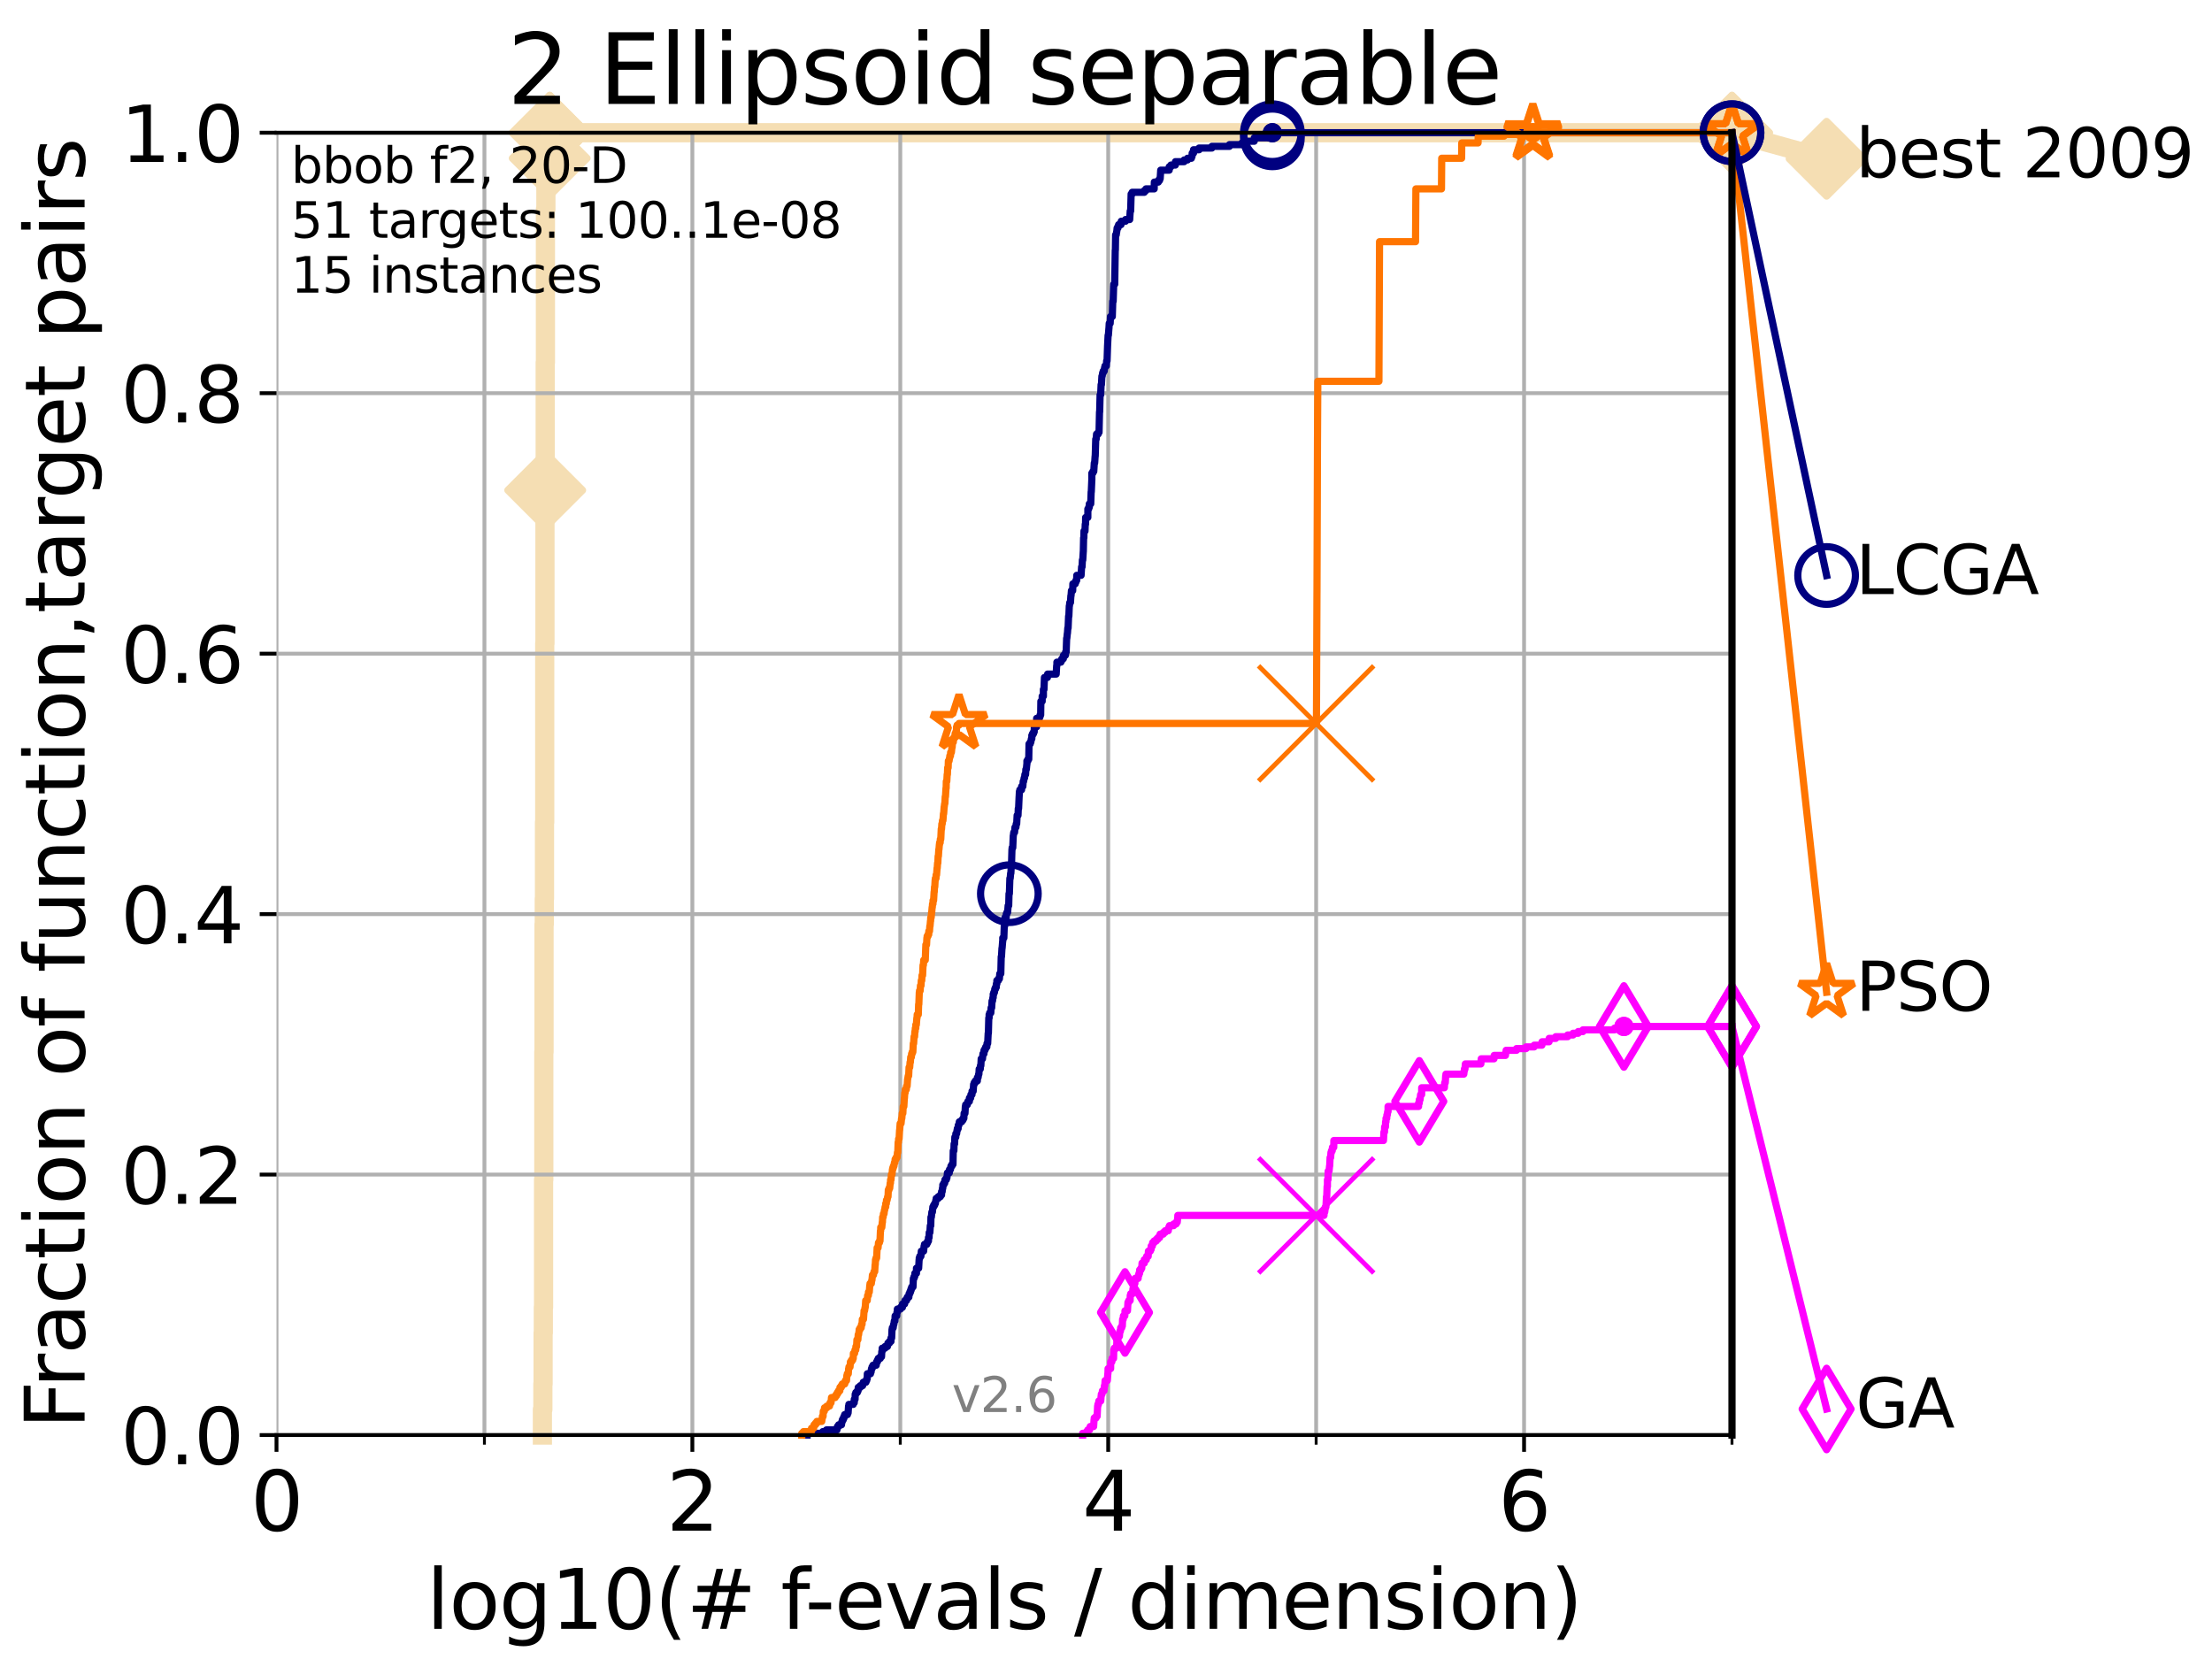<?xml version="1.0" encoding="utf-8" standalone="no"?>
<!DOCTYPE svg PUBLIC "-//W3C//DTD SVG 1.1//EN"
  "http://www.w3.org/Graphics/SVG/1.1/DTD/svg11.dtd">
<svg xmlns:xlink="http://www.w3.org/1999/xlink" width="460.8pt" height="345.6pt" viewBox="0 0 460.8 345.6" xmlns="http://www.w3.org/2000/svg" version="1.1">
 <defs>
  <style type="text/css">*{stroke-linejoin: round; stroke-linecap: butt}</style>
 </defs>
 <g id="figure_1">
  <g id="patch_1">
   <path d="M 0 345.6 
L 460.8 345.6 
L 460.8 0 
L 0 0 
z
" style="fill: #ffffff"/>
  </g>
  <g id="axes_1">
   <g id="patch_2">
    <path d="M 57.6 298.944 
L 360.806 298.944 
L 360.806 27.648 
L 57.6 27.648 
z
" style="fill: #ffffff"/>
   </g>
   <g id="line2d_1">
    <path d="M 112.989 298.944 
L 112.989 293.624 
L 113.088 293.624 
L 113.088 288.305 
L 113.137 288.305 
L 113.137 277.666 
L 113.186 277.666 
L 113.186 272.346 
L 113.235 272.346 
L 113.235 245.749 
L 113.284 245.749 
L 113.284 219.151 
L 113.333 219.151 
L 113.333 192.553 
L 113.381 192.553 
L 113.381 187.234 
L 113.43 187.234 
L 113.43 171.275 
L 113.478 171.275 
L 113.478 134.039 
L 113.526 134.039 
L 113.526 102.121 
L 113.574 102.121 
L 113.574 75.524 
L 113.622 75.524 
L 113.622 43.607 
L 113.718 43.607 
L 113.718 38.287 
L 114.142 38.287 
L 114.142 32.968 
L 114.51 32.968 
L 114.51 27.648 
L 360.806 27.648 
" style="fill: none; stroke: #f5deb3; stroke-width: 4; stroke-linecap: square"/>
   </g>
   <g id="line2d_2">
    <defs>
     <path id="md7e6d446d8" d="M 0 7.778 
L 7.778 0 
L 0 -7.778 
L -7.778 0 
z
" style="stroke: #f5deb3; stroke-width: 1.5; stroke-linejoin: miter"/>
    </defs>
    <g>
     <use xlink:href="#md7e6d446d8" x="113.574" y="102.121" style="fill: #f5deb3; stroke: #f5deb3; stroke-width: 1.5; stroke-linejoin: miter"/>
     <use xlink:href="#md7e6d446d8" x="114.51" y="32.968" style="fill: #f5deb3; stroke: #f5deb3; stroke-width: 1.5; stroke-linejoin: miter"/>
     <use xlink:href="#md7e6d446d8" x="114.51" y="27.648" style="fill: #f5deb3; stroke: #f5deb3; stroke-width: 1.5; stroke-linejoin: miter"/>
     <use xlink:href="#md7e6d446d8" x="114.51" y="27.648" style="fill: #f5deb3; stroke: #f5deb3; stroke-width: 1.5; stroke-linejoin: miter"/>
     <use xlink:href="#md7e6d446d8" x="360.806" y="27.648" style="fill: #f5deb3; stroke: #f5deb3; stroke-width: 1.5; stroke-linejoin: miter"/>
    </g>
   </g>
   <g id="line2d_3">
    <path style="fill: none; stroke: #f5deb3; stroke-width: 4; stroke-linecap: square"/>
    <g/>
   </g>
   <g id="line2d_4">
    <path d="M 360.806 27.648 
L 380.515 33.074 
" style="fill: none; stroke: #f5deb3; stroke-width: 4; stroke-linecap: square"/>
    <g>
     <use xlink:href="#md7e6d446d8" x="360.806" y="27.648" style="fill: #f5deb3; stroke: #f5deb3; stroke-width: 1.5; stroke-linejoin: miter"/>
     <use xlink:href="#md7e6d446d8" x="380.515" y="33.074" style="fill: #f5deb3; stroke: #f5deb3; stroke-width: 1.5; stroke-linejoin: miter"/>
    </g>
   </g>
   <g id="matplotlib.axis_1">
    <g id="xtick_1">
     <g id="line2d_5">
      <path d="M 57.6 298.944 
L 57.6 27.648 
" clip-path="url(#p024f600d5c)" style="fill: none; stroke: #b0b0b0; stroke-width: 0.8; stroke-linecap: square"/>
     </g>
     <g id="line2d_6">
      <defs>
       <path id="mffe825057b" d="M 0 0 
L 0 3.5 
" style="stroke: #000000; stroke-width: 0.8"/>
      </defs>
      <g>
       <use xlink:href="#mffe825057b" x="57.6" y="298.944" style="stroke: #000000; stroke-width: 0.8"/>
      </g>
     </g>
     <g id="text_1">
      <!-- 0 -->
      <g transform="translate(52.192 318.861)scale(0.17 -0.17)">
       <defs>
        <path id="DejaVuSans-30" d="M 2034 4250 
Q 1547 4250 1301 3770 
Q 1056 3291 1056 2328 
Q 1056 1369 1301 889 
Q 1547 409 2034 409 
Q 2525 409 2770 889 
Q 3016 1369 3016 2328 
Q 3016 3291 2770 3770 
Q 2525 4250 2034 4250 
z
M 2034 4750 
Q 2819 4750 3233 4129 
Q 3647 3509 3647 2328 
Q 3647 1150 3233 529 
Q 2819 -91 2034 -91 
Q 1250 -91 836 529 
Q 422 1150 422 2328 
Q 422 3509 836 4129 
Q 1250 4750 2034 4750 
z
" transform="scale(0.016)"/>
       </defs>
       <use xlink:href="#DejaVuSans-30"/>
      </g>
     </g>
    </g>
    <g id="xtick_2">
     <g id="line2d_7">
      <path d="M 144.23 298.944 
L 144.23 27.648 
" clip-path="url(#p024f600d5c)" style="fill: none; stroke: #b0b0b0; stroke-width: 0.8; stroke-linecap: square"/>
     </g>
     <g id="line2d_8">
      <g>
       <use xlink:href="#mffe825057b" x="144.23" y="298.944" style="stroke: #000000; stroke-width: 0.8"/>
      </g>
     </g>
     <g id="text_2">
      <!-- 2 -->
      <g transform="translate(138.822 318.861)scale(0.17 -0.17)">
       <defs>
        <path id="DejaVuSans-32" d="M 1228 531 
L 3431 531 
L 3431 0 
L 469 0 
L 469 531 
Q 828 903 1448 1529 
Q 2069 2156 2228 2338 
Q 2531 2678 2651 2914 
Q 2772 3150 2772 3378 
Q 2772 3750 2511 3984 
Q 2250 4219 1831 4219 
Q 1534 4219 1204 4116 
Q 875 4013 500 3803 
L 500 4441 
Q 881 4594 1212 4672 
Q 1544 4750 1819 4750 
Q 2544 4750 2975 4387 
Q 3406 4025 3406 3419 
Q 3406 3131 3298 2873 
Q 3191 2616 2906 2266 
Q 2828 2175 2409 1742 
Q 1991 1309 1228 531 
z
" transform="scale(0.016)"/>
       </defs>
       <use xlink:href="#DejaVuSans-32"/>
      </g>
     </g>
    </g>
    <g id="xtick_3">
     <g id="line2d_9">
      <path d="M 230.861 298.944 
L 230.861 27.648 
" clip-path="url(#p024f600d5c)" style="fill: none; stroke: #b0b0b0; stroke-width: 0.8; stroke-linecap: square"/>
     </g>
     <g id="line2d_10">
      <g>
       <use xlink:href="#mffe825057b" x="230.861" y="298.944" style="stroke: #000000; stroke-width: 0.8"/>
      </g>
     </g>
     <g id="text_3">
      <!-- 4 -->
      <g transform="translate(225.453 318.861)scale(0.17 -0.17)">
       <defs>
        <path id="DejaVuSans-34" d="M 2419 4116 
L 825 1625 
L 2419 1625 
L 2419 4116 
z
M 2253 4666 
L 3047 4666 
L 3047 1625 
L 3713 1625 
L 3713 1100 
L 3047 1100 
L 3047 0 
L 2419 0 
L 2419 1100 
L 313 1100 
L 313 1709 
L 2253 4666 
z
" transform="scale(0.016)"/>
       </defs>
       <use xlink:href="#DejaVuSans-34"/>
      </g>
     </g>
    </g>
    <g id="xtick_4">
     <g id="line2d_11">
      <path d="M 317.491 298.944 
L 317.491 27.648 
" clip-path="url(#p024f600d5c)" style="fill: none; stroke: #b0b0b0; stroke-width: 0.8; stroke-linecap: square"/>
     </g>
     <g id="line2d_12">
      <g>
       <use xlink:href="#mffe825057b" x="317.491" y="298.944" style="stroke: #000000; stroke-width: 0.8"/>
      </g>
     </g>
     <g id="text_4">
      <!-- 6 -->
      <g transform="translate(312.083 318.861)scale(0.17 -0.17)">
       <defs>
        <path id="DejaVuSans-36" d="M 2113 2584 
Q 1688 2584 1439 2293 
Q 1191 2003 1191 1497 
Q 1191 994 1439 701 
Q 1688 409 2113 409 
Q 2538 409 2786 701 
Q 3034 994 3034 1497 
Q 3034 2003 2786 2293 
Q 2538 2584 2113 2584 
z
M 3366 4563 
L 3366 3988 
Q 3128 4100 2886 4159 
Q 2644 4219 2406 4219 
Q 1781 4219 1451 3797 
Q 1122 3375 1075 2522 
Q 1259 2794 1537 2939 
Q 1816 3084 2150 3084 
Q 2853 3084 3261 2657 
Q 3669 2231 3669 1497 
Q 3669 778 3244 343 
Q 2819 -91 2113 -91 
Q 1303 -91 875 529 
Q 447 1150 447 2328 
Q 447 3434 972 4092 
Q 1497 4750 2381 4750 
Q 2619 4750 2861 4703 
Q 3103 4656 3366 4563 
z
" transform="scale(0.016)"/>
       </defs>
       <use xlink:href="#DejaVuSans-36"/>
      </g>
     </g>
    </g>
    <g id="xtick_5">
     <g id="line2d_13">
      <path d="M 100.915 298.944 
L 100.915 27.648 
" clip-path="url(#p024f600d5c)" style="fill: none; stroke: #b0b0b0; stroke-width: 0.8; stroke-linecap: square"/>
     </g>
     <g id="line2d_14">
      <defs>
       <path id="m105dbe3ee9" d="M 0 0 
L 0 2 
" style="stroke: #000000; stroke-width: 0.6"/>
      </defs>
      <g>
       <use xlink:href="#m105dbe3ee9" x="100.915" y="298.944" style="stroke: #000000; stroke-width: 0.6"/>
      </g>
     </g>
    </g>
    <g id="xtick_6">
     <g id="line2d_15">
      <path d="M 187.546 298.944 
L 187.546 27.648 
" clip-path="url(#p024f600d5c)" style="fill: none; stroke: #b0b0b0; stroke-width: 0.8; stroke-linecap: square"/>
     </g>
     <g id="line2d_16">
      <g>
       <use xlink:href="#m105dbe3ee9" x="187.546" y="298.944" style="stroke: #000000; stroke-width: 0.6"/>
      </g>
     </g>
    </g>
    <g id="xtick_7">
     <g id="line2d_17">
      <path d="M 274.176 298.944 
L 274.176 27.648 
" clip-path="url(#p024f600d5c)" style="fill: none; stroke: #b0b0b0; stroke-width: 0.8; stroke-linecap: square"/>
     </g>
     <g id="line2d_18">
      <g>
       <use xlink:href="#m105dbe3ee9" x="274.176" y="298.944" style="stroke: #000000; stroke-width: 0.6"/>
      </g>
     </g>
    </g>
    <g id="xtick_8">
     <g id="line2d_19">
      <path d="M 360.806 298.944 
L 360.806 27.648 
" clip-path="url(#p024f600d5c)" style="fill: none; stroke: #b0b0b0; stroke-width: 0.8; stroke-linecap: square"/>
     </g>
     <g id="line2d_20">
      <g>
       <use xlink:href="#m105dbe3ee9" x="360.806" y="298.944" style="stroke: #000000; stroke-width: 0.6"/>
      </g>
     </g>
    </g>
    <g id="text_5">
     <!-- log10(# f-evals / dimension) -->
     <g transform="translate(88.823 339.314)scale(0.17 -0.17)">
      <defs>
       <path id="DejaVuSans-6c" d="M 603 4863 
L 1178 4863 
L 1178 0 
L 603 0 
L 603 4863 
z
" transform="scale(0.016)"/>
       <path id="DejaVuSans-6f" d="M 1959 3097 
Q 1497 3097 1228 2736 
Q 959 2375 959 1747 
Q 959 1119 1226 758 
Q 1494 397 1959 397 
Q 2419 397 2687 759 
Q 2956 1122 2956 1747 
Q 2956 2369 2687 2733 
Q 2419 3097 1959 3097 
z
M 1959 3584 
Q 2709 3584 3137 3096 
Q 3566 2609 3566 1747 
Q 3566 888 3137 398 
Q 2709 -91 1959 -91 
Q 1206 -91 779 398 
Q 353 888 353 1747 
Q 353 2609 779 3096 
Q 1206 3584 1959 3584 
z
" transform="scale(0.016)"/>
       <path id="DejaVuSans-67" d="M 2906 1791 
Q 2906 2416 2648 2759 
Q 2391 3103 1925 3103 
Q 1463 3103 1205 2759 
Q 947 2416 947 1791 
Q 947 1169 1205 825 
Q 1463 481 1925 481 
Q 2391 481 2648 825 
Q 2906 1169 2906 1791 
z
M 3481 434 
Q 3481 -459 3084 -895 
Q 2688 -1331 1869 -1331 
Q 1566 -1331 1297 -1286 
Q 1028 -1241 775 -1147 
L 775 -588 
Q 1028 -725 1275 -790 
Q 1522 -856 1778 -856 
Q 2344 -856 2625 -561 
Q 2906 -266 2906 331 
L 2906 616 
Q 2728 306 2450 153 
Q 2172 0 1784 0 
Q 1141 0 747 490 
Q 353 981 353 1791 
Q 353 2603 747 3093 
Q 1141 3584 1784 3584 
Q 2172 3584 2450 3431 
Q 2728 3278 2906 2969 
L 2906 3500 
L 3481 3500 
L 3481 434 
z
" transform="scale(0.016)"/>
       <path id="DejaVuSans-31" d="M 794 531 
L 1825 531 
L 1825 4091 
L 703 3866 
L 703 4441 
L 1819 4666 
L 2450 4666 
L 2450 531 
L 3481 531 
L 3481 0 
L 794 0 
L 794 531 
z
" transform="scale(0.016)"/>
       <path id="DejaVuSans-28" d="M 1984 4856 
Q 1566 4138 1362 3434 
Q 1159 2731 1159 2009 
Q 1159 1288 1364 580 
Q 1569 -128 1984 -844 
L 1484 -844 
Q 1016 -109 783 600 
Q 550 1309 550 2009 
Q 550 2706 781 3412 
Q 1013 4119 1484 4856 
L 1984 4856 
z
" transform="scale(0.016)"/>
       <path id="DejaVuSans-23" d="M 3272 2816 
L 2363 2816 
L 2100 1772 
L 3016 1772 
L 3272 2816 
z
M 2803 4594 
L 2478 3297 
L 3391 3297 
L 3719 4594 
L 4219 4594 
L 3897 3297 
L 4872 3297 
L 4872 2816 
L 3775 2816 
L 3519 1772 
L 4513 1772 
L 4513 1294 
L 3397 1294 
L 3072 0 
L 2572 0 
L 2894 1294 
L 1978 1294 
L 1656 0 
L 1153 0 
L 1478 1294 
L 494 1294 
L 494 1772 
L 1594 1772 
L 1856 2816 
L 850 2816 
L 850 3297 
L 1978 3297 
L 2297 4594 
L 2803 4594 
z
" transform="scale(0.016)"/>
       <path id="DejaVuSans-20" transform="scale(0.016)"/>
       <path id="DejaVuSans-66" d="M 2375 4863 
L 2375 4384 
L 1825 4384 
Q 1516 4384 1395 4259 
Q 1275 4134 1275 3809 
L 1275 3500 
L 2222 3500 
L 2222 3053 
L 1275 3053 
L 1275 0 
L 697 0 
L 697 3053 
L 147 3053 
L 147 3500 
L 697 3500 
L 697 3744 
Q 697 4328 969 4595 
Q 1241 4863 1831 4863 
L 2375 4863 
z
" transform="scale(0.016)"/>
       <path id="DejaVuSans-2d" d="M 313 2009 
L 1997 2009 
L 1997 1497 
L 313 1497 
L 313 2009 
z
" transform="scale(0.016)"/>
       <path id="DejaVuSans-65" d="M 3597 1894 
L 3597 1613 
L 953 1613 
Q 991 1019 1311 708 
Q 1631 397 2203 397 
Q 2534 397 2845 478 
Q 3156 559 3463 722 
L 3463 178 
Q 3153 47 2828 -22 
Q 2503 -91 2169 -91 
Q 1331 -91 842 396 
Q 353 884 353 1716 
Q 353 2575 817 3079 
Q 1281 3584 2069 3584 
Q 2775 3584 3186 3129 
Q 3597 2675 3597 1894 
z
M 3022 2063 
Q 3016 2534 2758 2815 
Q 2500 3097 2075 3097 
Q 1594 3097 1305 2825 
Q 1016 2553 972 2059 
L 3022 2063 
z
" transform="scale(0.016)"/>
       <path id="DejaVuSans-76" d="M 191 3500 
L 800 3500 
L 1894 563 
L 2988 3500 
L 3597 3500 
L 2284 0 
L 1503 0 
L 191 3500 
z
" transform="scale(0.016)"/>
       <path id="DejaVuSans-61" d="M 2194 1759 
Q 1497 1759 1228 1600 
Q 959 1441 959 1056 
Q 959 750 1161 570 
Q 1363 391 1709 391 
Q 2188 391 2477 730 
Q 2766 1069 2766 1631 
L 2766 1759 
L 2194 1759 
z
M 3341 1997 
L 3341 0 
L 2766 0 
L 2766 531 
Q 2569 213 2275 61 
Q 1981 -91 1556 -91 
Q 1019 -91 701 211 
Q 384 513 384 1019 
Q 384 1609 779 1909 
Q 1175 2209 1959 2209 
L 2766 2209 
L 2766 2266 
Q 2766 2663 2505 2880 
Q 2244 3097 1772 3097 
Q 1472 3097 1187 3025 
Q 903 2953 641 2809 
L 641 3341 
Q 956 3463 1253 3523 
Q 1550 3584 1831 3584 
Q 2591 3584 2966 3190 
Q 3341 2797 3341 1997 
z
" transform="scale(0.016)"/>
       <path id="DejaVuSans-73" d="M 2834 3397 
L 2834 2853 
Q 2591 2978 2328 3040 
Q 2066 3103 1784 3103 
Q 1356 3103 1142 2972 
Q 928 2841 928 2578 
Q 928 2378 1081 2264 
Q 1234 2150 1697 2047 
L 1894 2003 
Q 2506 1872 2764 1633 
Q 3022 1394 3022 966 
Q 3022 478 2636 193 
Q 2250 -91 1575 -91 
Q 1294 -91 989 -36 
Q 684 19 347 128 
L 347 722 
Q 666 556 975 473 
Q 1284 391 1588 391 
Q 1994 391 2212 530 
Q 2431 669 2431 922 
Q 2431 1156 2273 1281 
Q 2116 1406 1581 1522 
L 1381 1569 
Q 847 1681 609 1914 
Q 372 2147 372 2553 
Q 372 3047 722 3315 
Q 1072 3584 1716 3584 
Q 2034 3584 2315 3537 
Q 2597 3491 2834 3397 
z
" transform="scale(0.016)"/>
       <path id="DejaVuSans-2f" d="M 1625 4666 
L 2156 4666 
L 531 -594 
L 0 -594 
L 1625 4666 
z
" transform="scale(0.016)"/>
       <path id="DejaVuSans-64" d="M 2906 2969 
L 2906 4863 
L 3481 4863 
L 3481 0 
L 2906 0 
L 2906 525 
Q 2725 213 2448 61 
Q 2172 -91 1784 -91 
Q 1150 -91 751 415 
Q 353 922 353 1747 
Q 353 2572 751 3078 
Q 1150 3584 1784 3584 
Q 2172 3584 2448 3432 
Q 2725 3281 2906 2969 
z
M 947 1747 
Q 947 1113 1208 752 
Q 1469 391 1925 391 
Q 2381 391 2643 752 
Q 2906 1113 2906 1747 
Q 2906 2381 2643 2742 
Q 2381 3103 1925 3103 
Q 1469 3103 1208 2742 
Q 947 2381 947 1747 
z
" transform="scale(0.016)"/>
       <path id="DejaVuSans-69" d="M 603 3500 
L 1178 3500 
L 1178 0 
L 603 0 
L 603 3500 
z
M 603 4863 
L 1178 4863 
L 1178 4134 
L 603 4134 
L 603 4863 
z
" transform="scale(0.016)"/>
       <path id="DejaVuSans-6d" d="M 3328 2828 
Q 3544 3216 3844 3400 
Q 4144 3584 4550 3584 
Q 5097 3584 5394 3201 
Q 5691 2819 5691 2113 
L 5691 0 
L 5113 0 
L 5113 2094 
Q 5113 2597 4934 2840 
Q 4756 3084 4391 3084 
Q 3944 3084 3684 2787 
Q 3425 2491 3425 1978 
L 3425 0 
L 2847 0 
L 2847 2094 
Q 2847 2600 2669 2842 
Q 2491 3084 2119 3084 
Q 1678 3084 1418 2786 
Q 1159 2488 1159 1978 
L 1159 0 
L 581 0 
L 581 3500 
L 1159 3500 
L 1159 2956 
Q 1356 3278 1631 3431 
Q 1906 3584 2284 3584 
Q 2666 3584 2933 3390 
Q 3200 3197 3328 2828 
z
" transform="scale(0.016)"/>
       <path id="DejaVuSans-6e" d="M 3513 2113 
L 3513 0 
L 2938 0 
L 2938 2094 
Q 2938 2591 2744 2837 
Q 2550 3084 2163 3084 
Q 1697 3084 1428 2787 
Q 1159 2491 1159 1978 
L 1159 0 
L 581 0 
L 581 3500 
L 1159 3500 
L 1159 2956 
Q 1366 3272 1645 3428 
Q 1925 3584 2291 3584 
Q 2894 3584 3203 3211 
Q 3513 2838 3513 2113 
z
" transform="scale(0.016)"/>
       <path id="DejaVuSans-29" d="M 513 4856 
L 1013 4856 
Q 1481 4119 1714 3412 
Q 1947 2706 1947 2009 
Q 1947 1309 1714 600 
Q 1481 -109 1013 -844 
L 513 -844 
Q 928 -128 1133 580 
Q 1338 1288 1338 2009 
Q 1338 2731 1133 3434 
Q 928 4138 513 4856 
z
" transform="scale(0.016)"/>
      </defs>
      <use xlink:href="#DejaVuSans-6c"/>
      <use xlink:href="#DejaVuSans-6f" x="27.783"/>
      <use xlink:href="#DejaVuSans-67" x="88.965"/>
      <use xlink:href="#DejaVuSans-31" x="152.441"/>
      <use xlink:href="#DejaVuSans-30" x="216.064"/>
      <use xlink:href="#DejaVuSans-28" x="279.688"/>
      <use xlink:href="#DejaVuSans-23" x="318.701"/>
      <use xlink:href="#DejaVuSans-20" x="402.49"/>
      <use xlink:href="#DejaVuSans-66" x="434.277"/>
      <use xlink:href="#DejaVuSans-2d" x="463.982"/>
      <use xlink:href="#DejaVuSans-65" x="500.066"/>
      <use xlink:href="#DejaVuSans-76" x="561.59"/>
      <use xlink:href="#DejaVuSans-61" x="620.77"/>
      <use xlink:href="#DejaVuSans-6c" x="682.049"/>
      <use xlink:href="#DejaVuSans-73" x="709.832"/>
      <use xlink:href="#DejaVuSans-20" x="761.932"/>
      <use xlink:href="#DejaVuSans-2f" x="793.719"/>
      <use xlink:href="#DejaVuSans-20" x="827.41"/>
      <use xlink:href="#DejaVuSans-64" x="859.197"/>
      <use xlink:href="#DejaVuSans-69" x="922.674"/>
      <use xlink:href="#DejaVuSans-6d" x="950.457"/>
      <use xlink:href="#DejaVuSans-65" x="1047.869"/>
      <use xlink:href="#DejaVuSans-6e" x="1109.393"/>
      <use xlink:href="#DejaVuSans-73" x="1172.771"/>
      <use xlink:href="#DejaVuSans-69" x="1224.871"/>
      <use xlink:href="#DejaVuSans-6f" x="1252.654"/>
      <use xlink:href="#DejaVuSans-6e" x="1313.836"/>
      <use xlink:href="#DejaVuSans-29" x="1377.215"/>
     </g>
    </g>
   </g>
   <g id="matplotlib.axis_2">
    <g id="ytick_1">
     <g id="line2d_21">
      <path d="M 57.6 298.944 
L 360.806 298.944 
" clip-path="url(#p024f600d5c)" style="fill: none; stroke: #b0b0b0; stroke-width: 0.8; stroke-linecap: square"/>
     </g>
     <g id="line2d_22">
      <defs>
       <path id="m9b5d2712a6" d="M 0 0 
L -3.5 0 
" style="stroke: #000000; stroke-width: 0.8"/>
      </defs>
      <g>
       <use xlink:href="#m9b5d2712a6" x="57.6" y="298.944" style="stroke: #000000; stroke-width: 0.8"/>
      </g>
     </g>
     <g id="text_6">
      <!-- 0.0 -->
      <g transform="translate(25.155 305.023)scale(0.16 -0.16)">
       <defs>
        <path id="DejaVuSans-2e" d="M 684 794 
L 1344 794 
L 1344 0 
L 684 0 
L 684 794 
z
" transform="scale(0.016)"/>
       </defs>
       <use xlink:href="#DejaVuSans-30"/>
       <use xlink:href="#DejaVuSans-2e" x="63.623"/>
       <use xlink:href="#DejaVuSans-30" x="95.41"/>
      </g>
     </g>
    </g>
    <g id="ytick_2">
     <g id="line2d_23">
      <path d="M 57.6 244.685 
L 360.806 244.685 
" clip-path="url(#p024f600d5c)" style="fill: none; stroke: #b0b0b0; stroke-width: 0.8; stroke-linecap: square"/>
     </g>
     <g id="line2d_24">
      <g>
       <use xlink:href="#m9b5d2712a6" x="57.6" y="244.685" style="stroke: #000000; stroke-width: 0.8"/>
      </g>
     </g>
     <g id="text_7">
      <!-- 0.2 -->
      <g transform="translate(25.155 250.764)scale(0.16 -0.16)">
       <use xlink:href="#DejaVuSans-30"/>
       <use xlink:href="#DejaVuSans-2e" x="63.623"/>
       <use xlink:href="#DejaVuSans-32" x="95.41"/>
      </g>
     </g>
    </g>
    <g id="ytick_3">
     <g id="line2d_25">
      <path d="M 57.6 190.426 
L 360.806 190.426 
" clip-path="url(#p024f600d5c)" style="fill: none; stroke: #b0b0b0; stroke-width: 0.8; stroke-linecap: square"/>
     </g>
     <g id="line2d_26">
      <g>
       <use xlink:href="#m9b5d2712a6" x="57.6" y="190.426" style="stroke: #000000; stroke-width: 0.8"/>
      </g>
     </g>
     <g id="text_8">
      <!-- 0.4 -->
      <g transform="translate(25.155 196.504)scale(0.16 -0.16)">
       <use xlink:href="#DejaVuSans-30"/>
       <use xlink:href="#DejaVuSans-2e" x="63.623"/>
       <use xlink:href="#DejaVuSans-34" x="95.41"/>
      </g>
     </g>
    </g>
    <g id="ytick_4">
     <g id="line2d_27">
      <path d="M 57.6 136.166 
L 360.806 136.166 
" clip-path="url(#p024f600d5c)" style="fill: none; stroke: #b0b0b0; stroke-width: 0.8; stroke-linecap: square"/>
     </g>
     <g id="line2d_28">
      <g>
       <use xlink:href="#m9b5d2712a6" x="57.6" y="136.166" style="stroke: #000000; stroke-width: 0.8"/>
      </g>
     </g>
     <g id="text_9">
      <!-- 0.6 -->
      <g transform="translate(25.155 142.245)scale(0.16 -0.16)">
       <use xlink:href="#DejaVuSans-30"/>
       <use xlink:href="#DejaVuSans-2e" x="63.623"/>
       <use xlink:href="#DejaVuSans-36" x="95.41"/>
      </g>
     </g>
    </g>
    <g id="ytick_5">
     <g id="line2d_29">
      <path d="M 57.6 81.907 
L 360.806 81.907 
" clip-path="url(#p024f600d5c)" style="fill: none; stroke: #b0b0b0; stroke-width: 0.8; stroke-linecap: square"/>
     </g>
     <g id="line2d_30">
      <g>
       <use xlink:href="#m9b5d2712a6" x="57.6" y="81.907" style="stroke: #000000; stroke-width: 0.8"/>
      </g>
     </g>
     <g id="text_10">
      <!-- 0.8 -->
      <g transform="translate(25.155 87.986)scale(0.16 -0.16)">
       <defs>
        <path id="DejaVuSans-38" d="M 2034 2216 
Q 1584 2216 1326 1975 
Q 1069 1734 1069 1313 
Q 1069 891 1326 650 
Q 1584 409 2034 409 
Q 2484 409 2743 651 
Q 3003 894 3003 1313 
Q 3003 1734 2745 1975 
Q 2488 2216 2034 2216 
z
M 1403 2484 
Q 997 2584 770 2862 
Q 544 3141 544 3541 
Q 544 4100 942 4425 
Q 1341 4750 2034 4750 
Q 2731 4750 3128 4425 
Q 3525 4100 3525 3541 
Q 3525 3141 3298 2862 
Q 3072 2584 2669 2484 
Q 3125 2378 3379 2068 
Q 3634 1759 3634 1313 
Q 3634 634 3220 271 
Q 2806 -91 2034 -91 
Q 1263 -91 848 271 
Q 434 634 434 1313 
Q 434 1759 690 2068 
Q 947 2378 1403 2484 
z
M 1172 3481 
Q 1172 3119 1398 2916 
Q 1625 2713 2034 2713 
Q 2441 2713 2670 2916 
Q 2900 3119 2900 3481 
Q 2900 3844 2670 4047 
Q 2441 4250 2034 4250 
Q 1625 4250 1398 4047 
Q 1172 3844 1172 3481 
z
" transform="scale(0.016)"/>
       </defs>
       <use xlink:href="#DejaVuSans-30"/>
       <use xlink:href="#DejaVuSans-2e" x="63.623"/>
       <use xlink:href="#DejaVuSans-38" x="95.41"/>
      </g>
     </g>
    </g>
    <g id="ytick_6">
     <g id="line2d_31">
      <path d="M 57.6 27.648 
L 360.806 27.648 
" clip-path="url(#p024f600d5c)" style="fill: none; stroke: #b0b0b0; stroke-width: 0.8; stroke-linecap: square"/>
     </g>
     <g id="line2d_32">
      <g>
       <use xlink:href="#m9b5d2712a6" x="57.6" y="27.648" style="stroke: #000000; stroke-width: 0.8"/>
      </g>
     </g>
     <g id="text_11">
      <!-- 1.0 -->
      <g transform="translate(25.155 33.727)scale(0.16 -0.16)">
       <use xlink:href="#DejaVuSans-31"/>
       <use xlink:href="#DejaVuSans-2e" x="63.623"/>
       <use xlink:href="#DejaVuSans-30" x="95.41"/>
      </g>
     </g>
    </g>
    <g id="text_12">
     <!-- Fraction of function,target pairs -->
     <g transform="translate(17.62 297.681)rotate(-90)scale(0.17 -0.17)">
      <defs>
       <path id="DejaVuSans-46" d="M 628 4666 
L 3309 4666 
L 3309 4134 
L 1259 4134 
L 1259 2759 
L 3109 2759 
L 3109 2228 
L 1259 2228 
L 1259 0 
L 628 0 
L 628 4666 
z
" transform="scale(0.016)"/>
       <path id="DejaVuSans-72" d="M 2631 2963 
Q 2534 3019 2420 3045 
Q 2306 3072 2169 3072 
Q 1681 3072 1420 2755 
Q 1159 2438 1159 1844 
L 1159 0 
L 581 0 
L 581 3500 
L 1159 3500 
L 1159 2956 
Q 1341 3275 1631 3429 
Q 1922 3584 2338 3584 
Q 2397 3584 2469 3576 
Q 2541 3569 2628 3553 
L 2631 2963 
z
" transform="scale(0.016)"/>
       <path id="DejaVuSans-63" d="M 3122 3366 
L 3122 2828 
Q 2878 2963 2633 3030 
Q 2388 3097 2138 3097 
Q 1578 3097 1268 2742 
Q 959 2388 959 1747 
Q 959 1106 1268 751 
Q 1578 397 2138 397 
Q 2388 397 2633 464 
Q 2878 531 3122 666 
L 3122 134 
Q 2881 22 2623 -34 
Q 2366 -91 2075 -91 
Q 1284 -91 818 406 
Q 353 903 353 1747 
Q 353 2603 823 3093 
Q 1294 3584 2113 3584 
Q 2378 3584 2631 3529 
Q 2884 3475 3122 3366 
z
" transform="scale(0.016)"/>
       <path id="DejaVuSans-74" d="M 1172 4494 
L 1172 3500 
L 2356 3500 
L 2356 3053 
L 1172 3053 
L 1172 1153 
Q 1172 725 1289 603 
Q 1406 481 1766 481 
L 2356 481 
L 2356 0 
L 1766 0 
Q 1100 0 847 248 
Q 594 497 594 1153 
L 594 3053 
L 172 3053 
L 172 3500 
L 594 3500 
L 594 4494 
L 1172 4494 
z
" transform="scale(0.016)"/>
       <path id="DejaVuSans-75" d="M 544 1381 
L 544 3500 
L 1119 3500 
L 1119 1403 
Q 1119 906 1312 657 
Q 1506 409 1894 409 
Q 2359 409 2629 706 
Q 2900 1003 2900 1516 
L 2900 3500 
L 3475 3500 
L 3475 0 
L 2900 0 
L 2900 538 
Q 2691 219 2414 64 
Q 2138 -91 1772 -91 
Q 1169 -91 856 284 
Q 544 659 544 1381 
z
M 1991 3584 
L 1991 3584 
z
" transform="scale(0.016)"/>
       <path id="DejaVuSans-2c" d="M 750 794 
L 1409 794 
L 1409 256 
L 897 -744 
L 494 -744 
L 750 256 
L 750 794 
z
" transform="scale(0.016)"/>
       <path id="DejaVuSans-70" d="M 1159 525 
L 1159 -1331 
L 581 -1331 
L 581 3500 
L 1159 3500 
L 1159 2969 
Q 1341 3281 1617 3432 
Q 1894 3584 2278 3584 
Q 2916 3584 3314 3078 
Q 3713 2572 3713 1747 
Q 3713 922 3314 415 
Q 2916 -91 2278 -91 
Q 1894 -91 1617 61 
Q 1341 213 1159 525 
z
M 3116 1747 
Q 3116 2381 2855 2742 
Q 2594 3103 2138 3103 
Q 1681 3103 1420 2742 
Q 1159 2381 1159 1747 
Q 1159 1113 1420 752 
Q 1681 391 2138 391 
Q 2594 391 2855 752 
Q 3116 1113 3116 1747 
z
" transform="scale(0.016)"/>
      </defs>
      <use xlink:href="#DejaVuSans-46"/>
      <use xlink:href="#DejaVuSans-72" x="50.27"/>
      <use xlink:href="#DejaVuSans-61" x="91.383"/>
      <use xlink:href="#DejaVuSans-63" x="152.662"/>
      <use xlink:href="#DejaVuSans-74" x="207.643"/>
      <use xlink:href="#DejaVuSans-69" x="246.852"/>
      <use xlink:href="#DejaVuSans-6f" x="274.635"/>
      <use xlink:href="#DejaVuSans-6e" x="335.816"/>
      <use xlink:href="#DejaVuSans-20" x="399.195"/>
      <use xlink:href="#DejaVuSans-6f" x="430.982"/>
      <use xlink:href="#DejaVuSans-66" x="492.164"/>
      <use xlink:href="#DejaVuSans-20" x="527.369"/>
      <use xlink:href="#DejaVuSans-66" x="559.156"/>
      <use xlink:href="#DejaVuSans-75" x="594.361"/>
      <use xlink:href="#DejaVuSans-6e" x="657.74"/>
      <use xlink:href="#DejaVuSans-63" x="721.119"/>
      <use xlink:href="#DejaVuSans-74" x="776.1"/>
      <use xlink:href="#DejaVuSans-69" x="815.309"/>
      <use xlink:href="#DejaVuSans-6f" x="843.092"/>
      <use xlink:href="#DejaVuSans-6e" x="904.273"/>
      <use xlink:href="#DejaVuSans-2c" x="967.652"/>
      <use xlink:href="#DejaVuSans-74" x="999.439"/>
      <use xlink:href="#DejaVuSans-61" x="1038.648"/>
      <use xlink:href="#DejaVuSans-72" x="1099.928"/>
      <use xlink:href="#DejaVuSans-67" x="1139.291"/>
      <use xlink:href="#DejaVuSans-65" x="1202.768"/>
      <use xlink:href="#DejaVuSans-74" x="1264.291"/>
      <use xlink:href="#DejaVuSans-20" x="1303.5"/>
      <use xlink:href="#DejaVuSans-70" x="1335.287"/>
      <use xlink:href="#DejaVuSans-61" x="1398.764"/>
      <use xlink:href="#DejaVuSans-69" x="1460.043"/>
      <use xlink:href="#DejaVuSans-72" x="1487.826"/>
      <use xlink:href="#DejaVuSans-73" x="1528.939"/>
     </g>
    </g>
   </g>
   <g id="line2d_33">
    <defs>
     <path id="mca76b63186" d="M 0 1.5 
C 0.398 1.5 0.779 1.342 1.061 1.061 
C 1.342 0.779 1.5 0.398 1.5 0 
C 1.5 -0.398 1.342 -0.779 1.061 -1.061 
C 0.779 -1.342 0.398 -1.5 0 -1.5 
C -0.398 -1.5 -0.779 -1.342 -1.061 -1.061 
C -1.342 -0.779 -1.5 -0.398 -1.5 0 
C -1.5 0.398 -1.342 0.779 -1.061 1.061 
C -0.779 1.342 -0.398 1.5 0 1.5 
z
" style="stroke: #f5deb3"/>
    </defs>
    <g>
     <use xlink:href="#mca76b63186" x="114.51" y="27.648" style="fill: #f5deb3; stroke: #f5deb3"/>
     <use xlink:href="#mca76b63186" x="114.51" y="27.648" style="fill: #f5deb3; stroke: #f5deb3"/>
    </g>
   </g>
   <g id="line2d_34">
    <defs>
     <path id="mca9ed09cc4" d="M 0 1.5 
C 0.398 1.5 0.779 1.342 1.061 1.061 
C 1.342 0.779 1.5 0.398 1.5 0 
C 1.5 -0.398 1.342 -0.779 1.061 -1.061 
C 0.779 -1.342 0.398 -1.5 0 -1.5 
C -0.398 -1.5 -0.779 -1.342 -1.061 -1.061 
C -1.342 -0.779 -1.5 -0.398 -1.5 0 
C -1.5 0.398 -1.342 0.779 -1.061 1.061 
C -0.779 1.342 -0.398 1.5 0 1.5 
z
" style="stroke: #000080"/>
    </defs>
    <g>
     <use xlink:href="#mca9ed09cc4" x="265.058" y="27.648" style="fill: #000080; stroke: #000080"/>
     <use xlink:href="#mca9ed09cc4" x="265.058" y="27.648" style="fill: #000080; stroke: #000080"/>
    </g>
   </g>
   <g id="line2d_35">
    <path d="M 168.124 298.944 
L 168.124 298.589 
L 171.398 298.589 
L 171.398 298.235 
L 172.151 298.235 
L 172.151 297.88 
L 174.35 297.88 
L 174.448 297.171 
L 174.705 297.171 
L 174.705 296.816 
L 175.297 296.816 
L 175.378 296.107 
L 175.483 296.107 
L 175.483 295.752 
L 175.67 295.752 
L 175.67 295.398 
L 175.821 295.398 
L 175.821 295.043 
L 175.965 295.043 
L 175.965 294.688 
L 176.537 294.688 
L 176.537 294.334 
L 176.674 294.334 
L 176.769 292.915 
L 176.837 292.915 
L 176.837 292.561 
L 177.738 292.561 
L 177.738 292.206 
L 177.957 292.206 
L 177.964 291.497 
L 178.126 291.497 
L 178.154 290.433 
L 178.287 290.433 
L 178.287 290.078 
L 178.598 290.078 
L 178.598 289.723 
L 178.757 289.723 
L 178.791 289.014 
L 179.212 289.014 
L 179.212 288.66 
L 179.701 288.66 
L 179.701 288.305 
L 179.827 288.305 
L 179.827 287.95 
L 180.383 287.95 
L 180.383 287.596 
L 180.546 287.596 
L 180.546 287.241 
L 180.659 287.241 
L 180.681 286.177 
L 181.338 286.177 
L 181.338 285.822 
L 181.461 285.822 
L 181.545 285.113 
L 181.663 285.113 
L 181.663 284.759 
L 181.856 284.759 
L 181.856 284.404 
L 182.531 284.404 
L 182.602 283.695 
L 182.785 283.695 
L 182.785 283.34 
L 182.95 283.34 
L 182.95 282.985 
L 183.375 282.985 
L 183.375 282.631 
L 183.638 282.631 
L 183.693 281.567 
L 183.753 281.567 
L 183.78 280.858 
L 184.362 280.858 
L 184.362 280.503 
L 184.865 280.503 
L 184.963 279.794 
L 185.285 279.794 
L 185.285 279.439 
L 185.606 279.439 
L 185.607 278.73 
L 185.745 278.73 
L 185.823 276.957 
L 185.886 276.957 
L 185.886 276.602 
L 186.059 276.602 
L 186.152 275.893 
L 186.209 275.893 
L 186.294 275.183 
L 186.425 275.183 
L 186.475 274.12 
L 186.805 274.12 
L 186.845 273.41 
L 186.917 273.41 
L 186.937 272.701 
L 187.588 272.701 
L 187.588 272.346 
L 187.991 272.346 
L 188.008 271.637 
L 188.448 271.637 
L 188.515 270.928 
L 188.838 270.928 
L 188.838 270.573 
L 189.003 270.573 
L 189.003 270.219 
L 189.331 270.219 
L 189.377 269.509 
L 189.532 269.509 
L 189.532 269.155 
L 189.678 269.155 
L 189.678 268.8 
L 189.797 268.8 
L 189.797 268.445 
L 189.929 268.445 
L 189.929 268.091 
L 190.192 268.091 
L 190.275 266.318 
L 190.404 266.318 
L 190.404 265.963 
L 190.547 265.963 
L 190.582 265.254 
L 190.915 265.254 
L 190.916 264.19 
L 191.371 264.19 
L 191.468 262.417 
L 191.492 262.417 
L 191.492 262.062 
L 191.61 262.062 
L 191.61 261.707 
L 191.837 261.707 
L 191.926 260.643 
L 192.404 260.643 
L 192.508 259.579 
L 192.581 259.579 
L 192.581 259.225 
L 193.065 259.225 
L 193.065 258.87 
L 193.247 258.87 
L 193.247 258.516 
L 193.418 258.516 
L 193.418 257.806 
L 193.544 257.806 
L 193.577 256.742 
L 193.712 256.742 
L 193.797 255.324 
L 193.894 255.324 
L 193.936 253.551 
L 194.016 253.551 
L 194.125 252.487 
L 194.236 252.487 
L 194.334 251.423 
L 194.494 251.423 
L 194.494 251.068 
L 194.704 251.068 
L 194.704 250.714 
L 194.854 250.714 
L 194.956 250.004 
L 195.026 250.004 
L 195.026 249.65 
L 195.454 249.65 
L 195.454 249.295 
L 195.887 249.295 
L 195.887 248.94 
L 196.143 248.94 
L 196.149 248.231 
L 196.269 248.231 
L 196.328 247.522 
L 196.396 247.522 
L 196.407 246.813 
L 196.611 246.813 
L 196.611 246.458 
L 196.802 246.458 
L 196.854 245.749 
L 197.136 245.749 
L 197.136 245.394 
L 197.26 245.394 
L 197.369 244.33 
L 197.755 244.33 
L 197.802 243.621 
L 198.002 243.621 
L 198.098 242.912 
L 198.305 242.912 
L 198.305 242.557 
L 198.523 242.557 
L 198.58 239.72 
L 198.711 239.72 
L 198.755 238.301 
L 198.857 238.301 
L 198.913 236.883 
L 199.106 236.883 
L 199.117 236.174 
L 199.283 236.174 
L 199.361 235.464 
L 199.426 235.464 
L 199.426 235.11 
L 199.594 235.11 
L 199.625 234.4 
L 199.754 234.4 
L 199.842 233.691 
L 200.337 233.691 
L 200.337 233.336 
L 200.605 233.336 
L 200.605 232.982 
L 200.786 232.982 
L 200.841 231.918 
L 201.022 231.918 
L 201.099 230.499 
L 201.164 230.499 
L 201.164 230.145 
L 201.498 230.145 
L 201.498 229.79 
L 201.632 229.79 
L 201.632 229.435 
L 201.942 229.435 
L 201.942 228.726 
L 202.207 228.726 
L 202.261 228.017 
L 202.485 228.017 
L 202.496 227.308 
L 202.731 227.308 
L 202.823 225.889 
L 202.95 225.889 
L 202.95 225.534 
L 203.173 225.534 
L 203.173 225.18 
L 203.597 225.18 
L 203.605 224.471 
L 203.753 224.471 
L 203.863 223.761 
L 203.921 223.761 
L 203.982 222.697 
L 204.208 222.697 
L 204.24 221.988 
L 204.329 221.988 
L 204.401 220.57 
L 204.668 220.57 
L 204.77 219.506 
L 204.98 219.506 
L 204.989 218.796 
L 205.188 218.796 
L 205.188 218.442 
L 205.344 218.442 
L 205.344 218.087 
L 205.577 218.087 
L 205.606 217.378 
L 205.749 217.378 
L 205.855 215.25 
L 205.896 215.25 
L 205.982 212.058 
L 206.053 212.058 
L 206.053 211.349 
L 206.165 211.349 
L 206.165 210.994 
L 206.402 210.994 
L 206.47 209.931 
L 206.582 209.931 
L 206.664 208.512 
L 206.757 208.512 
L 206.839 207.803 
L 206.901 207.803 
L 206.905 207.093 
L 207.018 207.093 
L 207.018 206.739 
L 207.156 206.739 
L 207.229 206.03 
L 207.377 206.03 
L 207.377 205.675 
L 207.54 205.675 
L 207.552 204.966 
L 207.662 204.966 
L 207.664 204.256 
L 207.985 204.256 
L 207.985 203.902 
L 208.193 203.902 
L 208.271 202.838 
L 208.484 202.838 
L 208.573 199.291 
L 208.626 199.291 
L 208.727 197.518 
L 208.756 197.518 
L 208.867 196.1 
L 208.891 196.1 
L 208.891 195.39 
L 209.12 195.39 
L 209.207 192.908 
L 209.29 192.908 
L 209.348 191.135 
L 209.611 191.135 
L 209.618 190.426 
L 209.747 190.426 
L 209.747 190.071 
L 209.906 190.071 
L 210.013 188.652 
L 210.131 188.652 
L 210.195 186.17 
L 210.269 186.17 
L 210.374 182.978 
L 210.439 182.978 
L 210.534 181.914 
L 210.58 181.914 
L 210.662 180.496 
L 210.704 180.496 
L 210.807 176.949 
L 210.843 176.949 
L 210.843 176.595 
L 210.976 176.595 
L 211.078 174.112 
L 211.096 174.112 
L 211.18 173.403 
L 211.351 173.403 
L 211.441 172.339 
L 211.636 172.339 
L 211.693 171.63 
L 211.793 171.63 
L 211.886 169.857 
L 212.069 169.857 
L 212.127 168.438 
L 212.19 168.438 
L 212.301 165.956 
L 212.305 165.956 
L 212.359 164.892 
L 212.45 164.892 
L 212.45 164.537 
L 212.809 164.537 
L 212.825 163.828 
L 213.076 163.828 
L 213.153 162.764 
L 213.239 162.764 
L 213.349 162.055 
L 213.437 162.055 
L 213.501 161.346 
L 213.646 161.346 
L 213.705 160.282 
L 213.801 160.282 
L 213.905 159.218 
L 213.924 159.218 
L 213.924 158.508 
L 214.131 158.508 
L 214.131 158.154 
L 214.305 158.154 
L 214.37 154.962 
L 214.615 154.962 
L 214.615 154.607 
L 214.743 154.607 
L 214.848 153.898 
L 214.946 153.898 
L 214.946 153.189 
L 215.091 153.189 
L 215.091 152.834 
L 215.299 152.834 
L 215.299 152.48 
L 215.44 152.48 
L 215.463 151.416 
L 215.933 151.416 
L 215.954 149.643 
L 216.524 149.643 
L 216.524 149.288 
L 216.668 149.288 
L 216.668 148.933 
L 216.79 148.933 
L 216.83 146.096 
L 217.105 146.096 
L 217.105 145.032 
L 217.357 145.032 
L 217.357 143.614 
L 217.48 143.614 
L 217.577 141.131 
L 218.198 141.131 
L 218.236 140.422 
L 220.021 140.422 
L 220.127 138.649 
L 220.172 138.649 
L 220.172 137.94 
L 221.01 137.94 
L 221.01 137.585 
L 221.194 137.585 
L 221.194 137.23 
L 221.508 137.23 
L 221.548 136.521 
L 221.936 136.521 
L 221.989 135.812 
L 222.102 135.812 
L 222.203 132.975 
L 222.24 132.975 
L 222.348 131.911 
L 222.368 131.911 
L 222.442 130.847 
L 222.503 130.847 
L 222.608 128.364 
L 222.663 128.364 
L 222.751 126.237 
L 222.778 126.237 
L 222.852 125.527 
L 222.995 125.527 
L 223.082 124.109 
L 223.114 124.109 
L 223.198 123.045 
L 223.46 123.045 
L 223.498 121.626 
L 223.988 121.626 
L 223.988 121.272 
L 224.127 121.272 
L 224.127 120.917 
L 224.294 120.917 
L 224.31 119.853 
L 225.211 119.853 
L 225.318 118.08 
L 225.413 118.08 
L 225.481 116.661 
L 225.555 116.661 
L 225.665 114.888 
L 225.674 114.888 
L 225.736 112.051 
L 225.787 112.051 
L 225.815 110.633 
L 226.023 110.633 
L 226.076 109.214 
L 226.135 109.214 
L 226.158 107.796 
L 226.616 107.796 
L 226.622 106.022 
L 226.795 106.022 
L 226.795 105.668 
L 226.923 105.668 
L 226.924 104.958 
L 227.218 104.958 
L 227.308 102.476 
L 227.335 102.476 
L 227.444 99.994 
L 227.45 99.994 
L 227.45 98.575 
L 227.653 98.575 
L 227.653 98.22 
L 227.85 98.22 
L 227.961 96.447 
L 228.039 96.447 
L 228.133 95.029 
L 228.154 95.029 
L 228.262 91.482 
L 228.357 91.482 
L 228.434 90.418 
L 228.77 90.418 
L 228.77 90.064 
L 228.951 90.064 
L 229.048 85.808 
L 229.08 85.808 
L 229.169 82.262 
L 229.29 82.262 
L 229.38 80.134 
L 229.447 80.134 
L 229.547 78.361 
L 229.605 78.361 
L 229.705 77.652 
L 229.827 77.652 
L 229.827 77.297 
L 230.031 77.297 
L 230.103 76.588 
L 230.183 76.588 
L 230.183 76.233 
L 230.471 76.233 
L 230.533 75.169 
L 230.62 75.169 
L 230.73 71.977 
L 230.732 71.977 
L 230.838 69.85 
L 230.894 69.85 
L 231.004 68.431 
L 231.013 68.431 
L 231.072 67.367 
L 231.268 67.367 
L 231.329 65.949 
L 231.712 65.949 
L 231.809 62.757 
L 231.894 62.757 
L 231.994 59.565 
L 232.015 59.565 
L 232.015 59.211 
L 232.216 59.211 
L 232.323 52.118 
L 232.35 52.118 
L 232.399 48.926 
L 232.531 48.926 
L 232.626 48.217 
L 232.646 48.217 
L 232.714 47.508 
L 232.888 47.508 
L 232.888 47.153 
L 233.03 47.153 
L 233.03 46.798 
L 233.525 46.798 
L 233.58 46.089 
L 234.462 46.089 
L 234.462 45.734 
L 235.332 45.734 
L 235.443 43.961 
L 235.535 43.961 
L 235.637 40.415 
L 235.849 40.415 
L 235.849 40.06 
L 238.375 40.06 
L 238.375 39.706 
L 238.718 39.706 
L 238.718 39.351 
L 240.436 39.351 
L 240.47 37.932 
L 241.303 37.932 
L 241.303 37.578 
L 241.563 37.578 
L 241.563 37.223 
L 241.687 37.223 
L 241.797 35.45 
L 243.567 35.45 
L 243.567 34.741 
L 243.914 34.741 
L 243.914 34.386 
L 244.844 34.386 
L 244.867 33.677 
L 246.682 33.677 
L 246.682 33.322 
L 247.382 33.322 
L 247.382 32.968 
L 248.188 32.968 
L 248.188 32.613 
L 248.321 32.613 
L 248.35 31.904 
L 248.63 31.904 
L 248.63 31.194 
L 249.794 31.194 
L 249.794 30.84 
L 252.456 30.84 
L 252.456 30.485 
L 256.114 30.485 
L 256.114 30.13 
L 258.715 30.13 
L 258.715 29.776 
L 259.681 29.776 
L 259.681 29.421 
L 261.278 29.421 
L 261.287 28.712 
L 265.058 28.712 
L 265.058 27.648 
L 360.806 27.648 
L 360.806 27.648 
" style="fill: none; stroke: #000080; stroke-width: 1.5; stroke-linecap: square"/>
   </g>
   <g id="line2d_36">
    <defs>
     <path id="mcc0ea1e246" d="M 0 6 
C 1.591 6 3.117 5.368 4.243 4.243 
C 5.368 3.117 6 1.591 6 0 
C 6 -1.591 5.368 -3.117 4.243 -4.243 
C 3.117 -5.368 1.591 -6 0 -6 
C -1.591 -6 -3.117 -5.368 -4.243 -4.243 
C -5.368 -3.117 -6 -1.591 -6 0 
C -6 1.591 -5.368 3.117 -4.243 4.243 
C -3.117 5.368 -1.591 6 0 6 
z
" style="stroke: #000080; stroke-width: 1.5"/>
    </defs>
    <g>
     <use xlink:href="#mcc0ea1e246" x="210.269" y="186.17" style="fill-opacity: 0; stroke: #000080; stroke-width: 1.5"/>
     <use xlink:href="#mcc0ea1e246" x="265.058" y="28.712" style="fill-opacity: 0; stroke: #000080; stroke-width: 1.5"/>
     <use xlink:href="#mcc0ea1e246" x="265.058" y="27.648" style="fill-opacity: 0; stroke: #000080; stroke-width: 1.5"/>
     <use xlink:href="#mcc0ea1e246" x="360.806" y="27.648" style="fill-opacity: 0; stroke: #000080; stroke-width: 1.5"/>
    </g>
   </g>
   <g id="line2d_37">
    <path style="fill: none; stroke: #000080; stroke-width: 1.5; stroke-linecap: square"/>
    <g/>
   </g>
   <g id="line2d_38">
    <defs>
     <path id="meca0b5ea2b" d="M 0 1.5 
C 0.398 1.5 0.779 1.342 1.061 1.061 
C 1.342 0.779 1.5 0.398 1.5 0 
C 1.5 -0.398 1.342 -0.779 1.061 -1.061 
C 0.779 -1.342 0.398 -1.5 0 -1.5 
C -0.398 -1.5 -0.779 -1.342 -1.061 -1.061 
C -1.342 -0.779 -1.5 -0.398 -1.5 0 
C -1.5 0.398 -1.342 0.779 -1.061 1.061 
C -0.779 1.342 -0.398 1.5 0 1.5 
z
" style="stroke: #ff00ff"/>
    </defs>
    <g>
     <use xlink:href="#meca0b5ea2b" x="338.292" y="213.832" style="fill: #ff00ff; stroke: #ff00ff"/>
     <use xlink:href="#meca0b5ea2b" x="338.292" y="213.832" style="fill: #ff00ff; stroke: #ff00ff"/>
    </g>
   </g>
   <g id="line2d_39">
    <path d="M 225.533 298.944 
L 225.533 298.589 
L 226.345 298.589 
L 226.345 298.235 
L 226.603 298.235 
L 226.603 297.88 
L 226.978 297.88 
L 226.978 297.525 
L 227.11 297.525 
L 227.11 297.171 
L 227.822 297.171 
L 227.912 295.752 
L 227.948 295.752 
L 227.948 295.398 
L 228.319 295.398 
L 228.319 295.043 
L 228.553 295.043 
L 228.653 292.915 
L 228.707 292.915 
L 228.707 292.561 
L 228.82 292.561 
L 228.907 291.851 
L 229.309 291.851 
L 229.385 290.787 
L 229.421 290.787 
L 229.421 290.433 
L 229.567 290.433 
L 229.656 289.723 
L 230 289.723 
L 230.071 288.66 
L 230.148 288.66 
L 230.216 287.596 
L 230.678 287.596 
L 230.776 286.177 
L 230.8 286.177 
L 230.83 285.113 
L 231.367 285.113 
L 231.378 283.695 
L 231.619 283.695 
L 231.653 282.985 
L 231.977 282.985 
L 232.022 281.212 
L 232.111 281.212 
L 232.111 280.858 
L 232.594 280.858 
L 232.703 278.73 
L 232.972 278.73 
L 232.972 278.375 
L 233.195 278.375 
L 233.287 277.311 
L 233.411 277.311 
L 233.456 276.602 
L 233.679 276.602 
L 233.679 276.247 
L 233.8 276.247 
L 233.86 274.829 
L 233.99 274.829 
L 234.029 274.12 
L 234.322 274.12 
L 234.356 273.056 
L 234.872 273.056 
L 234.975 271.282 
L 235.145 271.282 
L 235.145 270.928 
L 235.427 270.928 
L 235.449 269.864 
L 235.545 269.864 
L 235.545 269.509 
L 235.918 269.509 
L 236.018 268.445 
L 236.157 268.445 
L 236.249 267.381 
L 236.421 267.381 
L 236.446 266.318 
L 237.096 266.318 
L 237.155 265.608 
L 237.266 265.608 
L 237.266 265.254 
L 237.401 265.254 
L 237.409 264.544 
L 237.667 264.544 
L 237.667 264.19 
L 237.85 264.19 
L 237.91 263.126 
L 238.371 263.126 
L 238.377 262.417 
L 238.796 262.417 
L 238.867 261.707 
L 239.191 261.707 
L 239.23 260.643 
L 239.626 260.643 
L 239.626 260.289 
L 239.794 260.289 
L 239.812 259.579 
L 240.058 259.579 
L 240.111 258.87 
L 240.421 258.87 
L 240.421 258.516 
L 240.878 258.516 
L 240.878 258.161 
L 241.217 258.161 
L 241.217 257.806 
L 241.582 257.806 
L 241.666 257.097 
L 242.326 257.097 
L 242.326 256.742 
L 242.708 256.742 
L 242.708 256.388 
L 243.376 256.388 
L 243.466 255.678 
L 243.626 255.678 
L 243.626 255.324 
L 244.491 255.324 
L 244.491 254.969 
L 245.011 254.969 
L 245.011 254.615 
L 245.24 254.615 
L 245.35 253.551 
L 245.362 253.551 
L 245.362 253.196 
L 275.811 253.196 
L 275.851 252.487 
L 275.965 252.487 
L 276.051 251.778 
L 276.087 251.778 
L 276.087 251.423 
L 276.215 251.423 
L 276.323 249.295 
L 276.383 249.295 
L 276.458 247.167 
L 276.528 247.167 
L 276.532 245.749 
L 276.641 245.749 
L 276.678 243.976 
L 276.866 243.976 
L 276.969 242.912 
L 276.994 242.912 
L 277.08 241.138 
L 277.195 241.138 
L 277.262 240.075 
L 277.363 240.075 
L 277.363 239.72 
L 277.53 239.72 
L 277.571 239.011 
L 277.847 239.011 
L 277.866 237.592 
L 288.202 237.592 
L 288.299 235.819 
L 288.419 235.819 
L 288.44 234.755 
L 288.614 234.755 
L 288.64 233.691 
L 288.729 233.691 
L 288.729 232.982 
L 288.882 232.982 
L 288.915 232.273 
L 288.995 232.273 
L 289.074 231.563 
L 289.156 231.563 
L 289.156 230.499 
L 295.514 230.499 
L 295.514 229.79 
L 295.668 229.79 
L 295.67 229.081 
L 295.828 229.081 
L 295.937 228.017 
L 296.155 228.017 
L 296.164 226.598 
L 300.888 226.598 
L 300.955 225.534 
L 301.08 225.534 
L 301.16 224.116 
L 301.213 224.116 
L 301.213 223.761 
L 304.939 223.761 
L 305.017 223.052 
L 305.06 223.052 
L 305.06 222.697 
L 305.182 222.697 
L 305.26 221.634 
L 308.494 221.634 
L 308.56 220.57 
L 311.227 220.57 
L 311.263 219.86 
L 313.62 219.86 
L 313.693 219.151 
L 313.758 219.151 
L 313.758 218.796 
L 315.91 218.796 
L 315.91 218.442 
L 317.906 218.442 
L 317.906 218.087 
L 319.597 218.087 
L 319.597 217.733 
L 321.209 217.733 
L 321.236 217.023 
L 322.695 217.023 
L 322.719 216.314 
L 324.093 216.314 
L 324.093 215.959 
L 326.573 215.959 
L 326.573 215.605 
L 327.7 215.605 
L 327.7 215.25 
L 328.763 215.25 
L 328.763 214.895 
L 329.753 214.895 
L 329.753 214.541 
L 336.324 214.541 
L 336.324 214.186 
L 338.292 214.186 
L 338.292 213.832 
L 360.806 213.832 
L 360.806 213.832 
" style="fill: none; stroke: #ff00ff; stroke-width: 1.5; stroke-linecap: square"/>
   </g>
   <g id="line2d_40">
    <defs>
     <path id="m7a6e837cd0" d="M 0 8.485 
L 5.091 0 
L 0 -8.485 
L -5.091 0 
z
" style="stroke: #ff00ff; stroke-width: 1.5; stroke-linejoin: miter"/>
    </defs>
    <g>
     <use xlink:href="#m7a6e837cd0" x="234.356" y="273.41" style="fill-opacity: 0; stroke: #ff00ff; stroke-width: 1.5; stroke-linejoin: miter"/>
     <use xlink:href="#m7a6e837cd0" x="295.67" y="229.435" style="fill-opacity: 0; stroke: #ff00ff; stroke-width: 1.5; stroke-linejoin: miter"/>
     <use xlink:href="#m7a6e837cd0" x="338.292" y="213.832" style="fill-opacity: 0; stroke: #ff00ff; stroke-width: 1.5; stroke-linejoin: miter"/>
     <use xlink:href="#m7a6e837cd0" x="360.806" y="213.832" style="fill-opacity: 0; stroke: #ff00ff; stroke-width: 1.5; stroke-linejoin: miter"/>
    </g>
   </g>
   <g id="line2d_41">
    <path style="fill: none; stroke: #ff00ff; stroke-width: 1.5; stroke-linecap: square"/>
    <g/>
   </g>
   <g id="line2d_42">
    <path d="M 274.189 253.196 
" clip-path="url(#p024f600d5c)" style="fill: none; stroke: #ff00ff; stroke-width: 1.5; stroke-linecap: square"/>
    <defs>
     <path id="mab30782372" d="M -12 12 
L 12 -12 
M -12 -12 
L 12 12 
" style="stroke: #ff00ff"/>
    </defs>
    <g clip-path="url(#p024f600d5c)">
     <use xlink:href="#mab30782372" x="274.189" y="253.196" style="fill: #ff00ff; stroke: #ff00ff"/>
    </g>
   </g>
   <g id="line2d_43">
    <defs>
     <path id="m00d7cc8bdb" d="M 0 1.5 
C 0.398 1.5 0.779 1.342 1.061 1.061 
C 1.342 0.779 1.5 0.398 1.5 0 
C 1.5 -0.398 1.342 -0.779 1.061 -1.061 
C 0.779 -1.342 0.398 -1.5 0 -1.5 
C -0.398 -1.5 -0.779 -1.342 -1.061 -1.061 
C -1.342 -0.779 -1.5 -0.398 -1.5 0 
C -1.5 0.398 -1.342 0.779 -1.061 1.061 
C -0.779 1.342 -0.398 1.5 0 1.5 
z
" style="stroke: #ff7500"/>
    </defs>
    <g>
     <use xlink:href="#m00d7cc8bdb" x="319.313" y="27.648" style="fill: #ff7500; stroke: #ff7500"/>
     <use xlink:href="#m00d7cc8bdb" x="319.313" y="27.648" style="fill: #ff7500; stroke: #ff7500"/>
    </g>
   </g>
   <g id="line2d_44">
    <path d="M 167.018 298.944 
L 167.018 298.589 
L 167.37 298.589 
L 167.37 298.235 
L 169.022 298.235 
L 169.052 297.525 
L 169.494 297.525 
L 169.582 296.816 
L 169.881 296.816 
L 169.881 296.462 
L 170.169 296.462 
L 170.169 296.107 
L 171.182 296.107 
L 171.285 295.398 
L 171.32 295.398 
L 171.32 295.043 
L 171.465 295.043 
L 171.507 293.979 
L 171.722 293.979 
L 171.759 293.27 
L 172.236 293.27 
L 172.236 292.915 
L 172.8 292.915 
L 172.8 292.561 
L 172.913 292.561 
L 172.913 292.206 
L 173.125 292.206 
L 173.21 291.142 
L 173.974 291.142 
L 173.974 290.787 
L 174.237 290.787 
L 174.237 290.433 
L 174.444 290.433 
L 174.444 290.078 
L 174.664 290.078 
L 174.664 289.723 
L 174.954 289.723 
L 174.98 289.014 
L 175.251 289.014 
L 175.251 288.66 
L 175.46 288.66 
L 175.46 288.305 
L 175.972 288.305 
L 175.972 287.95 
L 176.102 287.95 
L 176.102 287.596 
L 176.347 287.596 
L 176.419 286.532 
L 176.505 286.532 
L 176.505 286.177 
L 176.714 286.177 
L 176.784 285.113 
L 176.852 285.113 
L 176.852 284.759 
L 177.077 284.759 
L 177.158 283.695 
L 177.375 283.695 
L 177.375 283.34 
L 177.628 283.34 
L 177.628 282.985 
L 177.746 282.985 
L 177.777 281.922 
L 178.03 281.922 
L 178.105 281.212 
L 178.276 281.212 
L 178.299 280.503 
L 178.433 280.503 
L 178.514 279.084 
L 178.713 279.084 
L 178.782 278.021 
L 178.864 278.021 
L 178.954 277.311 
L 178.979 277.311 
L 178.979 276.957 
L 179.169 276.957 
L 179.169 276.602 
L 179.397 276.602 
L 179.469 275.893 
L 179.58 275.893 
L 179.635 274.829 
L 179.881 274.829 
L 179.977 273.41 
L 179.992 273.41 
L 179.992 273.056 
L 180.106 273.056 
L 180.209 272.346 
L 180.244 272.346 
L 180.342 270.928 
L 180.659 270.928 
L 180.743 269.864 
L 180.903 269.864 
L 180.916 269.155 
L 181.088 269.155 
L 181.191 267.736 
L 181.243 267.736 
L 181.243 267.381 
L 181.513 267.381 
L 181.603 266.672 
L 181.646 266.672 
L 181.742 265.608 
L 181.957 265.608 
L 182.066 264.899 
L 182.22 264.899 
L 182.299 263.48 
L 182.332 263.48 
L 182.384 262.417 
L 182.482 262.417 
L 182.482 262.062 
L 182.62 262.062 
L 182.725 259.934 
L 182.92 259.934 
L 183.004 258.87 
L 183.203 258.87 
L 183.203 258.516 
L 183.32 258.516 
L 183.411 256.388 
L 183.46 256.388 
L 183.472 255.678 
L 183.697 255.678 
L 183.793 254.615 
L 183.828 254.615 
L 183.867 253.551 
L 183.978 253.551 
L 184.037 252.841 
L 184.167 252.841 
L 184.232 252.132 
L 184.283 252.132 
L 184.383 251.423 
L 184.512 251.423 
L 184.514 250.714 
L 184.646 250.714 
L 184.667 250.004 
L 184.804 250.004 
L 184.91 249.295 
L 184.991 249.295 
L 185.053 247.877 
L 185.193 247.877 
L 185.193 247.522 
L 185.342 247.522 
L 185.442 246.458 
L 185.501 246.458 
L 185.523 245.749 
L 185.616 245.749 
L 185.685 244.685 
L 185.824 244.685 
L 185.91 243.621 
L 185.986 243.621 
L 185.986 243.266 
L 186.102 243.266 
L 186.102 242.912 
L 186.231 242.912 
L 186.32 242.202 
L 186.422 242.202 
L 186.473 241.493 
L 186.662 241.493 
L 186.662 241.138 
L 186.865 241.138 
L 186.953 240.075 
L 187.023 240.075 
L 187.102 237.947 
L 187.165 237.947 
L 187.198 237.237 
L 187.299 237.237 
L 187.394 235.464 
L 187.413 235.464 
L 187.517 234.046 
L 187.705 234.046 
L 187.81 232.982 
L 187.866 232.982 
L 187.951 231.918 
L 188.081 231.918 
L 188.149 230.499 
L 188.291 230.499 
L 188.391 228.726 
L 188.415 228.726 
L 188.478 227.662 
L 188.552 227.662 
L 188.582 226.953 
L 188.805 226.953 
L 188.862 226.244 
L 188.972 226.244 
L 189.065 224.825 
L 189.086 224.825 
L 189.197 224.116 
L 189.291 224.116 
L 189.374 222.343 
L 189.508 222.343 
L 189.583 221.279 
L 189.646 221.279 
L 189.719 220.215 
L 189.858 220.215 
L 189.905 219.506 
L 190.024 219.506 
L 190.024 219.151 
L 190.162 219.151 
L 190.251 217.378 
L 190.327 217.378 
L 190.413 215.959 
L 190.523 215.959 
L 190.58 214.895 
L 190.639 214.895 
L 190.679 214.186 
L 190.778 214.186 
L 190.778 213.477 
L 190.892 213.477 
L 190.997 212.058 
L 191.034 212.058 
L 191.072 211.349 
L 191.298 211.349 
L 191.369 209.221 
L 191.409 209.221 
L 191.504 206.739 
L 191.549 206.739 
L 191.549 206.384 
L 191.688 206.384 
L 191.745 205.32 
L 191.863 205.32 
L 191.921 204.256 
L 192.015 204.256 
L 192.073 203.192 
L 192.191 203.192 
L 192.287 201.065 
L 192.356 201.065 
L 192.431 200.001 
L 192.75 200.001 
L 192.856 197.164 
L 192.868 197.164 
L 192.868 196.809 
L 193.016 196.809 
L 193.09 195.39 
L 193.137 195.39 
L 193.137 195.036 
L 193.313 195.036 
L 193.313 194.681 
L 193.471 194.681 
L 193.488 193.972 
L 193.632 193.972 
L 193.7 192.908 
L 193.744 192.908 
L 193.835 191.844 
L 193.865 191.844 
L 193.887 191.135 
L 193.98 191.135 
L 194.063 190.071 
L 194.092 190.071 
L 194.181 189.007 
L 194.215 189.007 
L 194.261 188.298 
L 194.357 188.298 
L 194.366 187.589 
L 194.486 187.589 
L 194.588 185.815 
L 194.618 185.815 
L 194.678 184.751 
L 194.731 184.751 
L 194.806 183.333 
L 194.852 183.333 
L 194.852 182.978 
L 194.988 182.978 
L 195.003 182.269 
L 195.102 182.269 
L 195.206 180.85 
L 195.241 180.85 
L 195.313 179.787 
L 195.367 179.787 
L 195.429 178.368 
L 195.486 178.368 
L 195.574 176.949 
L 195.604 176.949 
L 195.693 175.886 
L 195.732 175.886 
L 195.732 175.531 
L 195.857 175.531 
L 195.883 174.822 
L 195.981 174.822 
L 196.079 172.694 
L 196.138 172.694 
L 196.205 171.63 
L 196.279 171.63 
L 196.336 170.921 
L 196.432 170.921 
L 196.534 169.502 
L 196.583 169.502 
L 196.684 168.084 
L 196.702 168.084 
L 196.789 167.374 
L 196.837 167.374 
L 196.907 165.956 
L 196.96 165.956 
L 197.067 164.183 
L 197.106 164.183 
L 197.132 162.764 
L 197.238 162.764 
L 197.312 161.346 
L 197.361 161.346 
L 197.413 159.927 
L 197.517 159.927 
L 197.561 158.508 
L 197.713 158.508 
L 197.819 157.799 
L 197.865 157.799 
L 197.865 157.445 
L 198.007 157.445 
L 198.029 156.735 
L 198.192 156.735 
L 198.298 155.671 
L 198.353 155.671 
L 198.424 154.607 
L 198.59 154.607 
L 198.642 153.898 
L 198.757 153.898 
L 198.757 153.544 
L 198.951 153.544 
L 198.963 152.834 
L 199.108 152.834 
L 199.108 152.48 
L 199.238 152.48 
L 199.267 151.416 
L 199.382 151.416 
L 199.382 151.061 
L 199.774 151.061 
L 199.774 150.706 
L 274.239 150.706 
L 274.348 123.4 
L 274.351 123.4 
L 274.46 91.128 
L 274.462 91.128 
L 274.526 79.425 
L 287.256 79.425 
L 287.367 54.246 
L 287.367 54.246 
L 287.384 50.345 
L 294.881 50.345 
L 294.958 39.351 
L 300.286 39.351 
L 300.336 32.968 
L 304.482 32.968 
L 304.513 29.776 
L 307.905 29.776 
L 307.938 28.357 
L 313.318 28.357 
L 313.318 28.003 
L 319.313 28.003 
L 319.313 27.648 
L 360.806 27.648 
L 360.806 27.648 
" style="fill: none; stroke: #ff7500; stroke-width: 1.5; stroke-linecap: square"/>
   </g>
   <g id="line2d_45">
    <defs>
     <path id="m39c6ed5c22" d="M 0 -6 
L -1.347 -1.854 
L -5.706 -1.854 
L -2.18 0.708 
L -3.527 4.854 
L -0 2.292 
L 3.527 4.854 
L 2.18 0.708 
L 5.706 -1.854 
L 1.347 -1.854 
z
" style="stroke: #ff7500; stroke-width: 1.5; stroke-linejoin: bevel"/>
    </defs>
    <g>
     <use xlink:href="#m39c6ed5c22" x="199.774" y="150.706" style="fill-opacity: 0; stroke: #ff7500; stroke-width: 1.5; stroke-linejoin: bevel"/>
     <use xlink:href="#m39c6ed5c22" x="319.313" y="28.003" style="fill-opacity: 0; stroke: #ff7500; stroke-width: 1.5; stroke-linejoin: bevel"/>
     <use xlink:href="#m39c6ed5c22" x="319.313" y="27.648" style="fill-opacity: 0; stroke: #ff7500; stroke-width: 1.5; stroke-linejoin: bevel"/>
     <use xlink:href="#m39c6ed5c22" x="360.806" y="27.648" style="fill-opacity: 0; stroke: #ff7500; stroke-width: 1.5; stroke-linejoin: bevel"/>
    </g>
   </g>
   <g id="line2d_46">
    <path style="fill: none; stroke: #ff7500; stroke-width: 1.5; stroke-linecap: square"/>
    <g/>
   </g>
   <g id="line2d_47">
    <path d="M 274.176 150.706 
" clip-path="url(#p024f600d5c)" style="fill: none; stroke: #ff7500; stroke-width: 1.5; stroke-linecap: square"/>
    <defs>
     <path id="m12bab5f313" d="M -12 12 
L 12 -12 
M -12 -12 
L 12 12 
" style="stroke: #ff7500"/>
    </defs>
    <g clip-path="url(#p024f600d5c)">
     <use xlink:href="#m12bab5f313" x="274.176" y="150.706" style="fill: #ff7500; stroke: #ff7500"/>
    </g>
   </g>
   <g id="line2d_48">
    <path d="M 360.806 213.832 
L 380.515 293.518 
" style="fill: none; stroke: #ff00ff; stroke-width: 1.5; stroke-linecap: square"/>
    <g>
     <use xlink:href="#m7a6e837cd0" x="360.806" y="213.832" style="fill-opacity: 0; stroke: #ff00ff; stroke-width: 1.5; stroke-linejoin: miter"/>
     <use xlink:href="#m7a6e837cd0" x="380.515" y="293.518" style="fill-opacity: 0; stroke: #ff00ff; stroke-width: 1.5; stroke-linejoin: miter"/>
    </g>
   </g>
   <g id="line2d_49">
    <path d="M 360.806 27.648 
L 380.515 206.703 
" style="fill: none; stroke: #ff7500; stroke-width: 1.5; stroke-linecap: square"/>
    <g>
     <use xlink:href="#m39c6ed5c22" x="360.806" y="27.648" style="fill-opacity: 0; stroke: #ff7500; stroke-width: 1.5; stroke-linejoin: bevel"/>
     <use xlink:href="#m39c6ed5c22" x="380.515" y="206.703" style="fill-opacity: 0; stroke: #ff7500; stroke-width: 1.5; stroke-linejoin: bevel"/>
    </g>
   </g>
   <g id="line2d_50">
    <path d="M 360.806 27.648 
L 380.515 119.889 
" style="fill: none; stroke: #000080; stroke-width: 1.5; stroke-linecap: square"/>
    <g>
     <use xlink:href="#mcc0ea1e246" x="360.806" y="27.648" style="fill-opacity: 0; stroke: #000080; stroke-width: 1.5"/>
     <use xlink:href="#mcc0ea1e246" x="380.515" y="119.889" style="fill-opacity: 0; stroke: #000080; stroke-width: 1.5"/>
    </g>
   </g>
   <g id="line2d_51">
    <path d="M 360.806 298.944 
L 360.806 27.648 
" style="fill: none; stroke: #000000; stroke-width: 1.5; stroke-linecap: square"/>
   </g>
   <g id="patch_3">
    <path d="M 57.6 298.944 
L 360.806 298.944 
" style="fill: none; stroke: #000000; stroke-width: 0.8; stroke-linejoin: miter; stroke-linecap: square"/>
   </g>
   <g id="patch_4">
    <path d="M 57.6 27.648 
L 360.806 27.648 
" style="fill: none; stroke: #000000; stroke-width: 0.8; stroke-linejoin: miter; stroke-linecap: square"/>
   </g>
   <g id="text_13">
    <!-- GA -->
    <g transform="translate(386.579 297.381)scale(0.14 -0.14)">
     <defs>
      <path id="DejaVuSans-47" d="M 3809 666 
L 3809 1919 
L 2778 1919 
L 2778 2438 
L 4434 2438 
L 4434 434 
Q 4069 175 3628 42 
Q 3188 -91 2688 -91 
Q 1594 -91 976 548 
Q 359 1188 359 2328 
Q 359 3472 976 4111 
Q 1594 4750 2688 4750 
Q 3144 4750 3555 4637 
Q 3966 4525 4313 4306 
L 4313 3634 
Q 3963 3931 3569 4081 
Q 3175 4231 2741 4231 
Q 1884 4231 1454 3753 
Q 1025 3275 1025 2328 
Q 1025 1384 1454 906 
Q 1884 428 2741 428 
Q 3075 428 3337 486 
Q 3600 544 3809 666 
z
" transform="scale(0.016)"/>
      <path id="DejaVuSans-41" d="M 2188 4044 
L 1331 1722 
L 3047 1722 
L 2188 4044 
z
M 1831 4666 
L 2547 4666 
L 4325 0 
L 3669 0 
L 3244 1197 
L 1141 1197 
L 716 0 
L 50 0 
L 1831 4666 
z
" transform="scale(0.016)"/>
     </defs>
     <use xlink:href="#DejaVuSans-47"/>
     <use xlink:href="#DejaVuSans-41" x="77.49"/>
    </g>
   </g>
   <g id="text_14">
    <!-- PSO -->
    <g transform="translate(386.579 210.566)scale(0.14 -0.14)">
     <defs>
      <path id="DejaVuSans-50" d="M 1259 4147 
L 1259 2394 
L 2053 2394 
Q 2494 2394 2734 2622 
Q 2975 2850 2975 3272 
Q 2975 3691 2734 3919 
Q 2494 4147 2053 4147 
L 1259 4147 
z
M 628 4666 
L 2053 4666 
Q 2838 4666 3239 4311 
Q 3641 3956 3641 3272 
Q 3641 2581 3239 2228 
Q 2838 1875 2053 1875 
L 1259 1875 
L 1259 0 
L 628 0 
L 628 4666 
z
" transform="scale(0.016)"/>
      <path id="DejaVuSans-53" d="M 3425 4513 
L 3425 3897 
Q 3066 4069 2747 4153 
Q 2428 4238 2131 4238 
Q 1616 4238 1336 4038 
Q 1056 3838 1056 3469 
Q 1056 3159 1242 3001 
Q 1428 2844 1947 2747 
L 2328 2669 
Q 3034 2534 3370 2195 
Q 3706 1856 3706 1288 
Q 3706 609 3251 259 
Q 2797 -91 1919 -91 
Q 1588 -91 1214 -16 
Q 841 59 441 206 
L 441 856 
Q 825 641 1194 531 
Q 1563 422 1919 422 
Q 2459 422 2753 634 
Q 3047 847 3047 1241 
Q 3047 1584 2836 1778 
Q 2625 1972 2144 2069 
L 1759 2144 
Q 1053 2284 737 2584 
Q 422 2884 422 3419 
Q 422 4038 858 4394 
Q 1294 4750 2059 4750 
Q 2388 4750 2728 4690 
Q 3069 4631 3425 4513 
z
" transform="scale(0.016)"/>
      <path id="DejaVuSans-4f" d="M 2522 4238 
Q 1834 4238 1429 3725 
Q 1025 3213 1025 2328 
Q 1025 1447 1429 934 
Q 1834 422 2522 422 
Q 3209 422 3611 934 
Q 4013 1447 4013 2328 
Q 4013 3213 3611 3725 
Q 3209 4238 2522 4238 
z
M 2522 4750 
Q 3503 4750 4090 4092 
Q 4678 3434 4678 2328 
Q 4678 1225 4090 567 
Q 3503 -91 2522 -91 
Q 1538 -91 948 565 
Q 359 1222 359 2328 
Q 359 3434 948 4092 
Q 1538 4750 2522 4750 
z
" transform="scale(0.016)"/>
     </defs>
     <use xlink:href="#DejaVuSans-50"/>
     <use xlink:href="#DejaVuSans-53" x="60.303"/>
     <use xlink:href="#DejaVuSans-4f" x="123.779"/>
    </g>
   </g>
   <g id="text_15">
    <!-- LCGA -->
    <g transform="translate(386.579 123.752)scale(0.14 -0.14)">
     <defs>
      <path id="DejaVuSans-4c" d="M 628 4666 
L 1259 4666 
L 1259 531 
L 3531 531 
L 3531 0 
L 628 0 
L 628 4666 
z
" transform="scale(0.016)"/>
      <path id="DejaVuSans-43" d="M 4122 4306 
L 4122 3641 
Q 3803 3938 3442 4084 
Q 3081 4231 2675 4231 
Q 1875 4231 1450 3742 
Q 1025 3253 1025 2328 
Q 1025 1406 1450 917 
Q 1875 428 2675 428 
Q 3081 428 3442 575 
Q 3803 722 4122 1019 
L 4122 359 
Q 3791 134 3420 21 
Q 3050 -91 2638 -91 
Q 1578 -91 968 557 
Q 359 1206 359 2328 
Q 359 3453 968 4101 
Q 1578 4750 2638 4750 
Q 3056 4750 3426 4639 
Q 3797 4528 4122 4306 
z
" transform="scale(0.016)"/>
     </defs>
     <use xlink:href="#DejaVuSans-4c"/>
     <use xlink:href="#DejaVuSans-43" x="55.713"/>
     <use xlink:href="#DejaVuSans-47" x="125.537"/>
     <use xlink:href="#DejaVuSans-41" x="203.027"/>
    </g>
   </g>
   <g id="text_16">
    <!-- best 2009 -->
    <g transform="translate(386.579 36.937)scale(0.14 -0.14)">
     <defs>
      <path id="DejaVuSans-62" d="M 3116 1747 
Q 3116 2381 2855 2742 
Q 2594 3103 2138 3103 
Q 1681 3103 1420 2742 
Q 1159 2381 1159 1747 
Q 1159 1113 1420 752 
Q 1681 391 2138 391 
Q 2594 391 2855 752 
Q 3116 1113 3116 1747 
z
M 1159 2969 
Q 1341 3281 1617 3432 
Q 1894 3584 2278 3584 
Q 2916 3584 3314 3078 
Q 3713 2572 3713 1747 
Q 3713 922 3314 415 
Q 2916 -91 2278 -91 
Q 1894 -91 1617 61 
Q 1341 213 1159 525 
L 1159 0 
L 581 0 
L 581 4863 
L 1159 4863 
L 1159 2969 
z
" transform="scale(0.016)"/>
      <path id="DejaVuSans-39" d="M 703 97 
L 703 672 
Q 941 559 1184 500 
Q 1428 441 1663 441 
Q 2288 441 2617 861 
Q 2947 1281 2994 2138 
Q 2813 1869 2534 1725 
Q 2256 1581 1919 1581 
Q 1219 1581 811 2004 
Q 403 2428 403 3163 
Q 403 3881 828 4315 
Q 1253 4750 1959 4750 
Q 2769 4750 3195 4129 
Q 3622 3509 3622 2328 
Q 3622 1225 3098 567 
Q 2575 -91 1691 -91 
Q 1453 -91 1209 -44 
Q 966 3 703 97 
z
M 1959 2075 
Q 2384 2075 2632 2365 
Q 2881 2656 2881 3163 
Q 2881 3666 2632 3958 
Q 2384 4250 1959 4250 
Q 1534 4250 1286 3958 
Q 1038 3666 1038 3163 
Q 1038 2656 1286 2365 
Q 1534 2075 1959 2075 
z
" transform="scale(0.016)"/>
     </defs>
     <use xlink:href="#DejaVuSans-62"/>
     <use xlink:href="#DejaVuSans-65" x="63.477"/>
     <use xlink:href="#DejaVuSans-73" x="125"/>
     <use xlink:href="#DejaVuSans-74" x="177.1"/>
     <use xlink:href="#DejaVuSans-20" x="216.309"/>
     <use xlink:href="#DejaVuSans-32" x="248.096"/>
     <use xlink:href="#DejaVuSans-30" x="311.719"/>
     <use xlink:href="#DejaVuSans-30" x="375.342"/>
     <use xlink:href="#DejaVuSans-39" x="438.965"/>
    </g>
   </g>
   <g id="text_17">
    <!-- bbob f2, 20-D -->
    <g transform="translate(60.632 38.111)scale(0.102 -0.102)">
     <defs>
      <path id="DejaVuSans-44" d="M 1259 4147 
L 1259 519 
L 2022 519 
Q 2988 519 3436 956 
Q 3884 1394 3884 2338 
Q 3884 3275 3436 3711 
Q 2988 4147 2022 4147 
L 1259 4147 
z
M 628 4666 
L 1925 4666 
Q 3281 4666 3915 4102 
Q 4550 3538 4550 2338 
Q 4550 1131 3912 565 
Q 3275 0 1925 0 
L 628 0 
L 628 4666 
z
" transform="scale(0.016)"/>
     </defs>
     <use xlink:href="#DejaVuSans-62"/>
     <use xlink:href="#DejaVuSans-62" x="63.477"/>
     <use xlink:href="#DejaVuSans-6f" x="126.953"/>
     <use xlink:href="#DejaVuSans-62" x="188.135"/>
     <use xlink:href="#DejaVuSans-20" x="251.611"/>
     <use xlink:href="#DejaVuSans-66" x="283.398"/>
     <use xlink:href="#DejaVuSans-32" x="318.604"/>
     <use xlink:href="#DejaVuSans-2c" x="382.227"/>
     <use xlink:href="#DejaVuSans-20" x="414.014"/>
     <use xlink:href="#DejaVuSans-32" x="445.801"/>
     <use xlink:href="#DejaVuSans-30" x="509.424"/>
     <use xlink:href="#DejaVuSans-2d" x="573.047"/>
     <use xlink:href="#DejaVuSans-44" x="609.131"/>
    </g>
    <!-- 51 targets: 100..1e-08 -->
    <g transform="translate(60.632 49.533)scale(0.102 -0.102)">
     <defs>
      <path id="DejaVuSans-35" d="M 691 4666 
L 3169 4666 
L 3169 4134 
L 1269 4134 
L 1269 2991 
Q 1406 3038 1543 3061 
Q 1681 3084 1819 3084 
Q 2600 3084 3056 2656 
Q 3513 2228 3513 1497 
Q 3513 744 3044 326 
Q 2575 -91 1722 -91 
Q 1428 -91 1123 -41 
Q 819 9 494 109 
L 494 744 
Q 775 591 1075 516 
Q 1375 441 1709 441 
Q 2250 441 2565 725 
Q 2881 1009 2881 1497 
Q 2881 1984 2565 2268 
Q 2250 2553 1709 2553 
Q 1456 2553 1204 2497 
Q 953 2441 691 2322 
L 691 4666 
z
" transform="scale(0.016)"/>
      <path id="DejaVuSans-3a" d="M 750 794 
L 1409 794 
L 1409 0 
L 750 0 
L 750 794 
z
M 750 3309 
L 1409 3309 
L 1409 2516 
L 750 2516 
L 750 3309 
z
" transform="scale(0.016)"/>
     </defs>
     <use xlink:href="#DejaVuSans-35"/>
     <use xlink:href="#DejaVuSans-31" x="63.623"/>
     <use xlink:href="#DejaVuSans-20" x="127.246"/>
     <use xlink:href="#DejaVuSans-74" x="159.033"/>
     <use xlink:href="#DejaVuSans-61" x="198.242"/>
     <use xlink:href="#DejaVuSans-72" x="259.521"/>
     <use xlink:href="#DejaVuSans-67" x="298.885"/>
     <use xlink:href="#DejaVuSans-65" x="362.361"/>
     <use xlink:href="#DejaVuSans-74" x="423.885"/>
     <use xlink:href="#DejaVuSans-73" x="463.094"/>
     <use xlink:href="#DejaVuSans-3a" x="515.193"/>
     <use xlink:href="#DejaVuSans-20" x="548.885"/>
     <use xlink:href="#DejaVuSans-31" x="580.672"/>
     <use xlink:href="#DejaVuSans-30" x="644.295"/>
     <use xlink:href="#DejaVuSans-30" x="707.918"/>
     <use xlink:href="#DejaVuSans-2e" x="771.541"/>
     <use xlink:href="#DejaVuSans-2e" x="803.328"/>
     <use xlink:href="#DejaVuSans-31" x="835.115"/>
     <use xlink:href="#DejaVuSans-65" x="898.738"/>
     <use xlink:href="#DejaVuSans-2d" x="960.262"/>
     <use xlink:href="#DejaVuSans-30" x="996.346"/>
     <use xlink:href="#DejaVuSans-38" x="1059.969"/>
    </g>
    <!-- 15 instances -->
    <g transform="translate(60.632 60.955)scale(0.102 -0.102)">
     <use xlink:href="#DejaVuSans-31"/>
     <use xlink:href="#DejaVuSans-35" x="63.623"/>
     <use xlink:href="#DejaVuSans-20" x="127.246"/>
     <use xlink:href="#DejaVuSans-69" x="159.033"/>
     <use xlink:href="#DejaVuSans-6e" x="186.816"/>
     <use xlink:href="#DejaVuSans-73" x="250.195"/>
     <use xlink:href="#DejaVuSans-74" x="302.295"/>
     <use xlink:href="#DejaVuSans-61" x="341.504"/>
     <use xlink:href="#DejaVuSans-6e" x="402.783"/>
     <use xlink:href="#DejaVuSans-63" x="466.162"/>
     <use xlink:href="#DejaVuSans-65" x="521.143"/>
     <use xlink:href="#DejaVuSans-73" x="582.666"/>
    </g>
   </g>
   <g id="text_18">
    <!-- v2.6 -->
    <g style="fill: #808080" transform="translate(198.292 294.151)scale(0.1 -0.1)">
     <use xlink:href="#DejaVuSans-76"/>
     <use xlink:href="#DejaVuSans-32" x="59.18"/>
     <use xlink:href="#DejaVuSans-2e" x="122.803"/>
     <use xlink:href="#DejaVuSans-36" x="154.59"/>
    </g>
   </g>
   <g id="text_19">
    <!-- 2 Ellipsoid separable -->
    <g transform="translate(105.67 21.648)scale(0.2 -0.2)">
     <defs>
      <path id="DejaVuSans-45" d="M 628 4666 
L 3578 4666 
L 3578 4134 
L 1259 4134 
L 1259 2753 
L 3481 2753 
L 3481 2222 
L 1259 2222 
L 1259 531 
L 3634 531 
L 3634 0 
L 628 0 
L 628 4666 
z
" transform="scale(0.016)"/>
     </defs>
     <use xlink:href="#DejaVuSans-32"/>
     <use xlink:href="#DejaVuSans-20" x="63.623"/>
     <use xlink:href="#DejaVuSans-45" x="95.41"/>
     <use xlink:href="#DejaVuSans-6c" x="158.594"/>
     <use xlink:href="#DejaVuSans-6c" x="186.377"/>
     <use xlink:href="#DejaVuSans-69" x="214.16"/>
     <use xlink:href="#DejaVuSans-70" x="241.943"/>
     <use xlink:href="#DejaVuSans-73" x="305.42"/>
     <use xlink:href="#DejaVuSans-6f" x="357.52"/>
     <use xlink:href="#DejaVuSans-69" x="418.701"/>
     <use xlink:href="#DejaVuSans-64" x="446.484"/>
     <use xlink:href="#DejaVuSans-20" x="509.961"/>
     <use xlink:href="#DejaVuSans-73" x="541.748"/>
     <use xlink:href="#DejaVuSans-65" x="593.848"/>
     <use xlink:href="#DejaVuSans-70" x="655.371"/>
     <use xlink:href="#DejaVuSans-61" x="718.848"/>
     <use xlink:href="#DejaVuSans-72" x="780.127"/>
     <use xlink:href="#DejaVuSans-61" x="821.24"/>
     <use xlink:href="#DejaVuSans-62" x="882.52"/>
     <use xlink:href="#DejaVuSans-6c" x="945.996"/>
     <use xlink:href="#DejaVuSans-65" x="973.779"/>
    </g>
   </g>
  </g>
 </g>
 <defs>
  <clipPath id="p024f600d5c">
   <rect x="57.6" y="27.648" width="303.206" height="271.296"/>
  </clipPath>
 </defs>
</svg>
